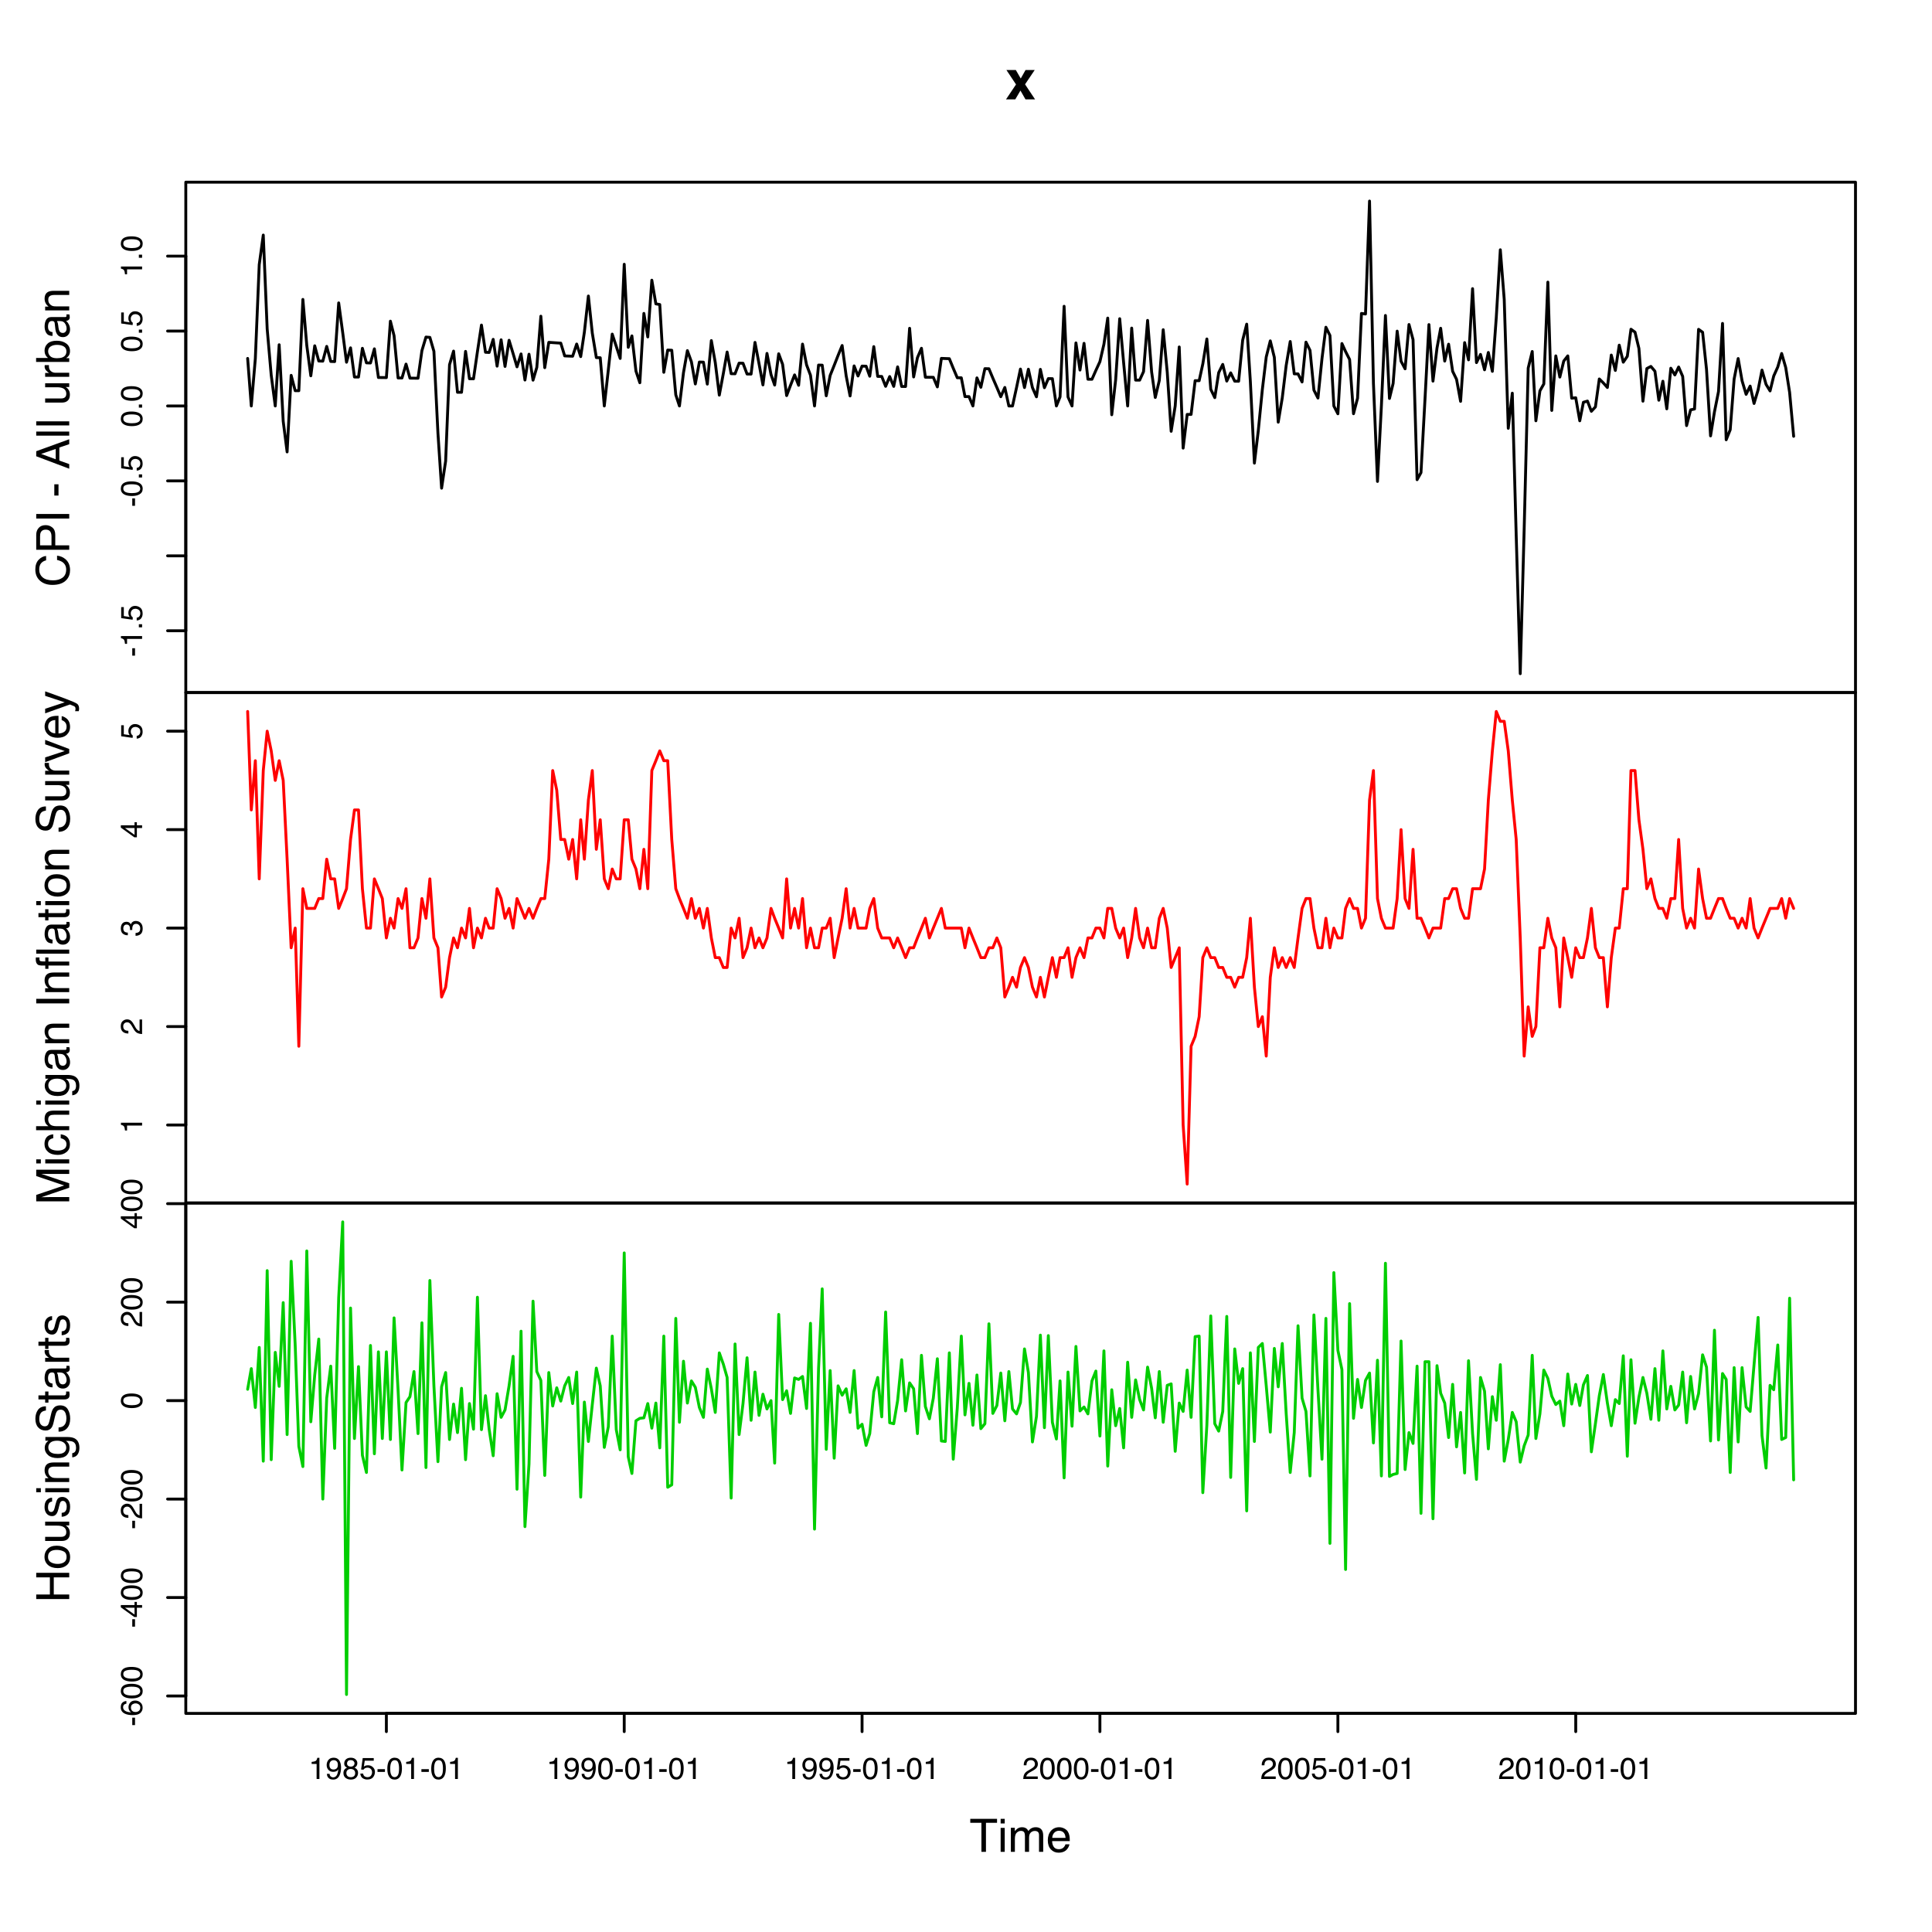 <?xml version="1.0" encoding="UTF-8"?>
<svg xmlns="http://www.w3.org/2000/svg" xmlns:xlink="http://www.w3.org/1999/xlink" width="504pt" height="504pt" viewBox="0 0 504 504" version="1.1">
<defs>
<g>
<symbol overflow="visible" id="glyph0-0">
<path style="stroke:none;" d="M 0 -0.25 L -5.688 -0.25 L -5.688 -4.766 L 0 -4.766 Z M -0.719 -4.047 L -4.969 -4.047 L -4.969 -0.969 L -0.719 -0.969 Z "/>
</symbol>
<symbol overflow="visible" id="glyph0-1">
<path style="stroke:none;" d="M -2.562 -0.328 L -2.562 -2.266 L -1.844 -2.266 L -1.844 -0.328 Z "/>
</symbol>
<symbol overflow="visible" id="glyph0-2">
<path style="stroke:none;" d="M -3.922 -0.766 L -4.453 -0.766 C -4.504 -1.266 -4.586 -1.613 -4.703 -1.812 C -4.816 -2.008 -5.086 -2.156 -5.516 -2.25 L -5.516 -2.797 L 0 -2.797 L 0 -2.062 L -3.922 -2.062 Z "/>
</symbol>
<symbol overflow="visible" id="glyph0-3">
<path style="stroke:none;" d="M -0.844 -0.672 L -0.844 -1.484 L 0 -1.484 L 0 -0.672 Z "/>
</symbol>
<symbol overflow="visible" id="glyph0-4">
<path style="stroke:none;" d="M -1.406 -0.984 C -1.008 -1.023 -0.738 -1.207 -0.594 -1.531 C -0.508 -1.695 -0.469 -1.891 -0.469 -2.109 C -0.469 -2.516 -0.598 -2.816 -0.859 -3.016 C -1.129 -3.211 -1.422 -3.312 -1.734 -3.312 C -2.129 -3.312 -2.43 -3.191 -2.641 -2.953 C -2.848 -2.723 -2.953 -2.441 -2.953 -2.109 C -2.953 -1.867 -2.906 -1.66 -2.812 -1.484 C -2.719 -1.316 -2.586 -1.176 -2.422 -1.062 L -2.469 -0.453 L -5.453 -0.875 L -5.453 -3.75 L -4.766 -3.75 L -4.766 -1.406 L -3.234 -1.172 C -3.328 -1.297 -3.398 -1.414 -3.453 -1.531 C -3.535 -1.738 -3.578 -1.977 -3.578 -2.25 C -3.578 -2.758 -3.41 -3.188 -3.078 -3.531 C -2.754 -3.883 -2.344 -4.062 -1.844 -4.062 C -1.32 -4.062 -0.859 -3.898 -0.453 -3.578 C -0.055 -3.254 0.141 -2.738 0.141 -2.031 C 0.141 -1.582 0.016 -1.18 -0.234 -0.828 C -0.492 -0.484 -0.883 -0.289 -1.406 -0.25 Z "/>
</symbol>
<symbol overflow="visible" id="glyph0-5">
<path style="stroke:none;" d="M -5.547 -2.141 C -5.547 -2.859 -5.25 -3.379 -4.656 -3.703 C -4.195 -3.941 -3.57 -4.062 -2.781 -4.062 C -2.02 -4.062 -1.395 -3.953 -0.906 -3.734 C -0.195 -3.41 0.156 -2.879 0.156 -2.141 C 0.156 -1.473 -0.133 -0.977 -0.719 -0.656 C -1.195 -0.383 -1.844 -0.25 -2.656 -0.25 C -3.281 -0.25 -3.82 -0.328 -4.281 -0.484 C -5.125 -0.797 -5.547 -1.348 -5.547 -2.141 Z M -0.484 -2.141 C -0.484 -2.492 -0.641 -2.773 -0.953 -2.984 C -1.273 -3.203 -1.875 -3.312 -2.75 -3.312 C -3.375 -3.312 -3.891 -3.234 -4.297 -3.078 C -4.703 -2.93 -4.906 -2.633 -4.906 -2.188 C -4.906 -1.781 -4.711 -1.477 -4.328 -1.281 C -3.941 -1.094 -3.375 -1 -2.625 -1 C -2.062 -1 -1.609 -1.062 -1.266 -1.188 C -0.742 -1.375 -0.484 -1.691 -0.484 -2.141 Z "/>
</symbol>
<symbol overflow="visible" id="glyph0-6">
<path style="stroke:none;" d="M 0 -0.25 C -0.477 -0.27 -0.895 -0.363 -1.25 -0.531 C -1.602 -0.707 -1.922 -1.047 -2.203 -1.547 L -2.641 -2.297 C -2.828 -2.617 -2.992 -2.848 -3.141 -2.984 C -3.348 -3.203 -3.594 -3.312 -3.875 -3.312 C -4.195 -3.312 -4.453 -3.211 -4.641 -3.016 C -4.828 -2.828 -4.922 -2.57 -4.922 -2.25 C -4.922 -1.77 -4.738 -1.438 -4.375 -1.25 C -4.188 -1.156 -3.922 -1.102 -3.578 -1.094 L -3.578 -0.391 C -4.055 -0.391 -4.445 -0.477 -4.75 -0.656 C -5.289 -0.957 -5.562 -1.488 -5.562 -2.25 C -5.562 -2.883 -5.391 -3.348 -5.047 -3.641 C -4.703 -3.93 -4.32 -4.078 -3.906 -4.078 C -3.457 -4.078 -3.078 -3.922 -2.766 -3.609 C -2.578 -3.43 -2.352 -3.109 -2.094 -2.641 L -1.797 -2.109 C -1.66 -1.859 -1.531 -1.66 -1.406 -1.516 C -1.176 -1.254 -0.926 -1.094 -0.656 -1.031 L -0.656 -4.047 L 0 -4.047 Z "/>
</symbol>
<symbol overflow="visible" id="glyph0-7">
<path style="stroke:none;" d="M 0.156 -2.062 C 0.156 -1.406 -0.02 -0.926 -0.375 -0.625 C -0.738 -0.332 -1.18 -0.188 -1.703 -0.188 L -1.703 -0.922 C -1.348 -0.953 -1.086 -1.02 -0.922 -1.125 C -0.629 -1.301 -0.484 -1.625 -0.484 -2.094 C -0.484 -2.457 -0.582 -2.75 -0.781 -2.969 C -0.977 -3.195 -1.227 -3.312 -1.531 -3.312 C -1.914 -3.312 -2.18 -3.191 -2.328 -2.953 C -2.484 -2.723 -2.562 -2.398 -2.562 -1.984 C -2.562 -1.941 -2.562 -1.895 -2.562 -1.844 C -2.562 -1.801 -2.562 -1.754 -2.562 -1.703 L -3.172 -1.703 C -3.16 -1.773 -3.156 -1.832 -3.156 -1.875 C -3.156 -1.926 -3.156 -1.984 -3.156 -2.047 C -3.156 -2.305 -3.195 -2.52 -3.281 -2.688 C -3.426 -2.977 -3.68 -3.125 -4.047 -3.125 C -4.328 -3.125 -4.539 -3.023 -4.688 -2.828 C -4.832 -2.629 -4.906 -2.398 -4.906 -2.141 C -4.906 -1.68 -4.754 -1.363 -4.453 -1.188 C -4.273 -1.082 -4.031 -1.023 -3.719 -1.016 L -3.719 -0.328 C -4.133 -0.328 -4.484 -0.41 -4.766 -0.578 C -5.285 -0.859 -5.547 -1.359 -5.547 -2.078 C -5.547 -2.641 -5.422 -3.07 -5.172 -3.375 C -4.922 -3.688 -4.555 -3.844 -4.078 -3.844 C -3.734 -3.844 -3.457 -3.754 -3.25 -3.578 C -3.113 -3.461 -3.008 -3.316 -2.938 -3.141 C -2.852 -3.422 -2.695 -3.645 -2.469 -3.812 C -2.25 -3.977 -1.973 -4.062 -1.641 -4.062 C -1.109 -4.062 -0.676 -3.883 -0.344 -3.531 C -0.008 -3.188 0.156 -2.695 0.156 -2.062 Z "/>
</symbol>
<symbol overflow="visible" id="glyph0-8">
<path style="stroke:none;" d="M -1.969 -2.625 L -4.469 -2.625 L -1.969 -0.844 Z M 0 -2.625 L -1.359 -2.625 L -1.359 -0.203 L -2.031 -0.203 L -5.547 -2.734 L -5.547 -3.328 L -1.969 -3.328 L -1.969 -4.141 L -1.359 -4.141 L -1.359 -3.328 L 0 -3.328 Z "/>
</symbol>
<symbol overflow="visible" id="glyph0-9">
<path style="stroke:none;" d="M -5.562 -2.312 C -5.562 -2.938 -5.398 -3.367 -5.078 -3.609 C -4.754 -3.848 -4.426 -3.969 -4.094 -3.969 L -4.094 -3.281 C -4.312 -3.238 -4.484 -3.176 -4.609 -3.094 C -4.836 -2.926 -4.953 -2.672 -4.953 -2.328 C -4.953 -1.941 -4.77 -1.633 -4.406 -1.406 C -4.051 -1.176 -3.535 -1.047 -2.859 -1.016 C -3.098 -1.172 -3.273 -1.375 -3.391 -1.625 C -3.492 -1.844 -3.547 -2.086 -3.547 -2.359 C -3.547 -2.828 -3.395 -3.234 -3.094 -3.578 C -2.801 -3.922 -2.363 -4.094 -1.781 -4.094 C -1.27 -4.094 -0.82 -3.926 -0.438 -3.594 C -0.051 -3.27 0.141 -2.805 0.141 -2.203 C 0.141 -1.68 -0.051 -1.234 -0.438 -0.859 C -0.832 -0.484 -1.5 -0.297 -2.438 -0.297 C -3.125 -0.297 -3.707 -0.379 -4.188 -0.547 C -5.102 -0.867 -5.562 -1.457 -5.562 -2.312 Z M -0.469 -2.266 C -0.469 -2.629 -0.594 -2.898 -0.844 -3.078 C -1.094 -3.266 -1.383 -3.359 -1.719 -3.359 C -2 -3.359 -2.266 -3.273 -2.516 -3.109 C -2.773 -2.953 -2.906 -2.66 -2.906 -2.234 C -2.906 -1.93 -2.805 -1.664 -2.609 -1.438 C -2.41 -1.219 -2.113 -1.109 -1.719 -1.109 C -1.363 -1.109 -1.066 -1.207 -0.828 -1.406 C -0.586 -1.613 -0.469 -1.898 -0.469 -2.266 Z "/>
</symbol>
<symbol overflow="visible" id="glyph1-0">
<path style="stroke:none;" d="M 0 -0.391 L -8.609 -0.391 L -8.609 -7.219 L 0 -7.219 Z M -1.078 -6.141 L -7.531 -6.141 L -7.531 -1.469 L -1.078 -1.469 Z "/>
</symbol>
<symbol overflow="visible" id="glyph1-1">
<path style="stroke:none;" d="M -8.844 -4.547 C -8.844 -5.629 -8.555 -6.473 -7.984 -7.078 C -7.41 -7.68 -6.758 -8.016 -6.031 -8.078 L -6.031 -6.938 C -6.582 -6.812 -7.02 -6.555 -7.344 -6.172 C -7.664 -5.785 -7.828 -5.242 -7.828 -4.547 C -7.828 -3.703 -7.531 -3.02 -6.938 -2.5 C -6.344 -1.977 -5.43 -1.719 -4.203 -1.719 C -3.191 -1.719 -2.367 -1.953 -1.734 -2.422 C -1.109 -2.891 -0.797 -3.594 -0.797 -4.531 C -0.797 -5.383 -1.129 -6.039 -1.797 -6.5 C -2.141 -6.727 -2.598 -6.906 -3.172 -7.031 L -3.172 -8.156 C -2.266 -8.062 -1.504 -7.727 -0.891 -7.156 C -0.148 -6.469 0.219 -5.547 0.219 -4.391 C 0.219 -3.391 -0.082 -2.551 -0.688 -1.875 C -1.488 -0.977 -2.723 -0.531 -4.391 -0.531 C -5.66 -0.531 -6.703 -0.863 -7.516 -1.531 C -8.398 -2.258 -8.844 -3.266 -8.844 -4.547 Z M -8.844 -4.312 Z "/>
</symbol>
<symbol overflow="visible" id="glyph1-2">
<path style="stroke:none;" d="M -8.609 -1.031 L -8.609 -4.906 C -8.609 -5.664 -8.391 -6.281 -7.953 -6.75 C -7.523 -7.219 -6.922 -7.453 -6.141 -7.453 C -5.473 -7.453 -4.891 -7.242 -4.391 -6.828 C -3.891 -6.41 -3.641 -5.77 -3.641 -4.906 L -3.641 -2.188 L 0 -2.188 L 0 -1.031 Z M -6.141 -6.281 C -6.766 -6.281 -7.191 -6.047 -7.422 -5.578 C -7.547 -5.316 -7.609 -4.961 -7.609 -4.516 L -7.609 -2.188 L -4.625 -2.188 L -4.625 -4.516 C -4.625 -5.035 -4.734 -5.457 -4.953 -5.781 C -5.18 -6.113 -5.578 -6.281 -6.141 -6.281 Z "/>
</symbol>
<symbol overflow="visible" id="glyph1-3">
<path style="stroke:none;" d="M -8.609 -1.172 L -8.609 -2.359 L 0 -2.359 L 0 -1.172 Z "/>
</symbol>
<symbol overflow="visible" id="glyph1-4">
<path style="stroke:none;" d=""/>
</symbol>
<symbol overflow="visible" id="glyph1-5">
<path style="stroke:none;" d="M -3.891 -0.5 L -3.891 -3.438 L -2.797 -3.438 L -2.797 -0.5 Z "/>
</symbol>
<symbol overflow="visible" id="glyph1-6">
<path style="stroke:none;" d="M -3.531 -5.328 L -7.328 -4.031 L -3.531 -2.641 Z M -8.609 -3.422 L -8.609 -4.734 L 0 -7.859 L 0 -6.578 L -2.578 -5.703 L -2.578 -2.297 L 0 -1.375 L 0 -0.172 Z M -8.609 -4.016 Z "/>
</symbol>
<symbol overflow="visible" id="glyph1-7">
<path style="stroke:none;" d="M -8.609 -0.797 L -8.609 -1.859 L 0 -1.859 L 0 -0.797 Z "/>
</symbol>
<symbol overflow="visible" id="glyph1-8">
<path style="stroke:none;" d="M -6.281 -1.828 L -2.109 -1.828 C -1.785 -1.828 -1.523 -1.879 -1.328 -1.984 C -0.953 -2.172 -0.766 -2.52 -0.766 -3.031 C -0.766 -3.758 -1.094 -4.258 -1.75 -4.531 C -2.102 -4.676 -2.582 -4.75 -3.188 -4.75 L -6.281 -4.75 L -6.281 -5.797 L 0 -5.797 L 0 -4.812 L -0.922 -4.812 C -0.68 -4.676 -0.484 -4.508 -0.328 -4.312 C 0.004 -3.906 0.172 -3.414 0.172 -2.844 C 0.172 -1.945 -0.129 -1.336 -0.734 -1.016 C -1.047 -0.836 -1.473 -0.75 -2.016 -0.75 L -6.281 -0.75 Z M -6.422 -3.281 Z "/>
</symbol>
<symbol overflow="visible" id="glyph1-9">
<path style="stroke:none;" d="M -6.281 -0.797 L -6.281 -1.812 L -5.188 -1.812 C -5.406 -1.883 -5.664 -2.082 -5.969 -2.406 C -6.27 -2.727 -6.422 -3.098 -6.422 -3.516 C -6.422 -3.535 -6.414 -3.566 -6.406 -3.609 C -6.406 -3.66 -6.398 -3.742 -6.391 -3.859 L -5.281 -3.859 C -5.289 -3.797 -5.297 -3.738 -5.297 -3.688 C -5.297 -3.633 -5.297 -3.578 -5.297 -3.516 C -5.297 -2.984 -5.125 -2.57 -4.781 -2.281 C -4.445 -2 -4.055 -1.859 -3.609 -1.859 L 0 -1.859 L 0 -0.797 Z "/>
</symbol>
<symbol overflow="visible" id="glyph1-10">
<path style="stroke:none;" d="M -8.641 -0.688 L -8.641 -1.719 L -5.516 -1.719 C -5.816 -1.945 -6.047 -2.223 -6.203 -2.547 C -6.359 -2.867 -6.438 -3.219 -6.438 -3.594 C -6.438 -4.375 -6.164 -5.004 -5.625 -5.484 C -5.094 -5.973 -4.305 -6.219 -3.266 -6.219 C -2.266 -6.219 -1.438 -5.977 -0.781 -5.5 C -0.125 -5.02 0.203 -4.352 0.203 -3.5 C 0.203 -3.02 0.086 -2.617 -0.141 -2.297 C -0.285 -2.098 -0.504 -1.891 -0.797 -1.672 L 0 -1.672 L 0 -0.688 Z M -0.734 -3.438 C -0.734 -4.008 -0.957 -4.438 -1.406 -4.719 C -1.863 -5 -2.461 -5.141 -3.203 -5.141 C -3.867 -5.141 -4.414 -5 -4.844 -4.719 C -5.281 -4.438 -5.5 -4.02 -5.5 -3.469 C -5.5 -2.988 -5.32 -2.566 -4.969 -2.203 C -4.613 -1.836 -4.023 -1.656 -3.203 -1.656 C -2.617 -1.656 -2.141 -1.727 -1.766 -1.875 C -1.078 -2.156 -0.734 -2.676 -0.734 -3.438 Z "/>
</symbol>
<symbol overflow="visible" id="glyph1-11">
<path style="stroke:none;" d="M -1.672 -1.578 C -1.367 -1.578 -1.129 -1.688 -0.953 -1.906 C -0.773 -2.133 -0.688 -2.398 -0.688 -2.703 C -0.688 -3.078 -0.77 -3.438 -0.938 -3.781 C -1.227 -4.375 -1.695 -4.672 -2.344 -4.672 L -3.188 -4.672 C -3.113 -4.535 -3.047 -4.363 -2.984 -4.156 C -2.93 -3.957 -2.895 -3.758 -2.875 -3.562 L -2.797 -2.938 C -2.742 -2.551 -2.66 -2.258 -2.547 -2.062 C -2.367 -1.738 -2.078 -1.578 -1.672 -1.578 Z M -3.797 -4.141 C -3.828 -4.379 -3.93 -4.539 -4.109 -4.625 C -4.203 -4.664 -4.336 -4.688 -4.516 -4.688 C -4.867 -4.688 -5.125 -4.555 -5.281 -4.297 C -5.445 -4.047 -5.531 -3.688 -5.531 -3.219 C -5.531 -2.664 -5.383 -2.273 -5.094 -2.047 C -4.926 -1.91 -4.68 -1.82 -4.359 -1.781 L -4.359 -0.797 C -5.129 -0.816 -5.664 -1.066 -5.969 -1.547 C -6.27 -2.035 -6.422 -2.598 -6.422 -3.234 C -6.422 -3.973 -6.281 -4.57 -6 -5.031 C -5.719 -5.488 -5.281 -5.719 -4.688 -5.719 L -1.078 -5.719 C -0.973 -5.719 -0.883 -5.738 -0.812 -5.781 C -0.75 -5.832 -0.719 -5.93 -0.719 -6.078 C -0.719 -6.117 -0.719 -6.164 -0.719 -6.219 C -0.727 -6.281 -0.738 -6.348 -0.75 -6.422 L 0.031 -6.422 C 0.07 -6.254 0.098 -6.125 0.109 -6.031 C 0.129 -5.945 0.141 -5.832 0.141 -5.688 C 0.141 -5.32 0.008 -5.062 -0.25 -4.906 C -0.383 -4.812 -0.578 -4.75 -0.828 -4.719 C -0.547 -4.5 -0.301 -4.188 -0.094 -3.781 C 0.113 -3.383 0.219 -2.945 0.219 -2.469 C 0.219 -1.883 0.039 -1.406 -0.312 -1.031 C -0.664 -0.664 -1.109 -0.484 -1.641 -0.484 C -2.223 -0.484 -2.676 -0.664 -3 -1.031 C -3.32 -1.395 -3.52 -1.867 -3.594 -2.453 Z M -6.422 -3.266 Z "/>
</symbol>
<symbol overflow="visible" id="glyph1-12">
<path style="stroke:none;" d="M -6.281 -0.781 L -6.281 -1.781 L -5.391 -1.781 C -5.754 -2.07 -6.016 -2.383 -6.172 -2.719 C -6.336 -3.051 -6.422 -3.422 -6.422 -3.828 C -6.422 -4.711 -6.109 -5.312 -5.484 -5.625 C -5.141 -5.801 -4.656 -5.891 -4.031 -5.891 L 0 -5.891 L 0 -4.812 L -3.953 -4.812 C -4.336 -4.812 -4.645 -4.754 -4.875 -4.641 C -5.27 -4.453 -5.469 -4.113 -5.469 -3.625 C -5.469 -3.375 -5.441 -3.172 -5.391 -3.016 C -5.305 -2.723 -5.133 -2.469 -4.875 -2.25 C -4.664 -2.07 -4.453 -1.957 -4.234 -1.906 C -4.016 -1.852 -3.695 -1.828 -3.281 -1.828 L 0 -1.828 L 0 -0.781 Z M -6.422 -3.25 Z "/>
</symbol>
<symbol overflow="visible" id="glyph1-13">
<path style="stroke:none;" d="M -8.609 -0.891 L -8.609 -2.562 L -1.328 -5.031 L -8.609 -7.484 L -8.609 -9.141 L 0 -9.141 L 0 -8.031 L -5.078 -8.031 C -5.254 -8.031 -5.547 -8.031 -5.953 -8.031 C -6.359 -8.039 -6.797 -8.047 -7.266 -8.047 L 0 -5.594 L 0 -4.438 L -7.266 -1.969 L -7 -1.969 C -6.789 -1.969 -6.469 -1.973 -6.031 -1.984 C -5.602 -1.992 -5.285 -2 -5.078 -2 L 0 -2 L 0 -0.891 Z "/>
</symbol>
<symbol overflow="visible" id="glyph1-14">
<path style="stroke:none;" d="M -6.25 -0.781 L -6.25 -1.844 L 0 -1.844 L 0 -0.781 Z M -8.609 -0.781 L -8.609 -1.844 L -7.406 -1.844 L -7.406 -0.781 Z "/>
</symbol>
<symbol overflow="visible" id="glyph1-15">
<path style="stroke:none;" d="M -6.453 -3.188 C -6.453 -3.895 -6.281 -4.469 -5.938 -4.906 C -5.594 -5.352 -5.004 -5.625 -4.172 -5.719 L -4.172 -4.688 C -4.555 -4.625 -4.875 -4.484 -5.125 -4.266 C -5.383 -4.047 -5.516 -3.688 -5.516 -3.188 C -5.516 -2.52 -5.188 -2.039 -4.531 -1.75 C -4.102 -1.562 -3.578 -1.469 -2.953 -1.469 C -2.328 -1.469 -1.797 -1.598 -1.359 -1.859 C -0.93 -2.129 -0.719 -2.551 -0.719 -3.125 C -0.719 -3.562 -0.852 -3.906 -1.125 -4.156 C -1.395 -4.414 -1.758 -4.594 -2.219 -4.688 L -2.219 -5.719 C -1.383 -5.602 -0.773 -5.312 -0.391 -4.844 C -0.004 -4.375 0.188 -3.773 0.188 -3.047 C 0.188 -2.223 -0.113 -1.566 -0.719 -1.078 C -1.32 -0.586 -2.07 -0.344 -2.969 -0.344 C -4.07 -0.344 -4.926 -0.609 -5.531 -1.141 C -6.145 -1.68 -6.453 -2.363 -6.453 -3.188 Z M -6.422 -3.031 Z "/>
</symbol>
<symbol overflow="visible" id="glyph1-16">
<path style="stroke:none;" d="M -8.641 -0.781 L -8.641 -1.828 L -5.422 -1.828 C -5.742 -2.078 -5.969 -2.301 -6.094 -2.5 C -6.312 -2.844 -6.422 -3.27 -6.422 -3.781 C -6.422 -4.688 -6.102 -5.301 -5.469 -5.625 C -5.125 -5.801 -4.645 -5.891 -4.031 -5.891 L 0 -5.891 L 0 -4.812 L -3.953 -4.812 C -4.41 -4.812 -4.75 -4.75 -4.969 -4.625 C -5.312 -4.438 -5.484 -4.078 -5.484 -3.547 C -5.484 -3.109 -5.332 -2.711 -5.031 -2.359 C -4.727 -2.004 -4.16 -1.828 -3.328 -1.828 L 0 -1.828 L 0 -0.781 Z "/>
</symbol>
<symbol overflow="visible" id="glyph1-17">
<path style="stroke:none;" d="M -6.391 -2.984 C -6.391 -3.484 -6.27 -3.914 -6.031 -4.281 C -5.883 -4.477 -5.68 -4.68 -5.422 -4.891 L -6.219 -4.891 L -6.219 -5.859 L -0.516 -5.859 C 0.285 -5.859 0.914 -5.742 1.375 -5.516 C 2.227 -5.078 2.656 -4.25 2.656 -3.031 C 2.656 -2.352 2.504 -1.785 2.203 -1.328 C 1.898 -0.867 1.426 -0.609 0.781 -0.547 L 0.781 -1.625 C 1.062 -1.676 1.281 -1.773 1.438 -1.922 C 1.664 -2.16 1.781 -2.535 1.781 -3.047 C 1.781 -3.859 1.492 -4.391 0.922 -4.641 C 0.586 -4.785 -0.008 -4.852 -0.875 -4.844 C -0.551 -4.633 -0.312 -4.379 -0.156 -4.078 C 0 -3.785 0.078 -3.395 0.078 -2.906 C 0.078 -2.227 -0.16 -1.633 -0.641 -1.125 C -1.129 -0.613 -1.93 -0.359 -3.047 -0.359 C -4.098 -0.359 -4.914 -0.613 -5.5 -1.125 C -6.094 -1.645 -6.391 -2.266 -6.391 -2.984 Z M -3.172 -4.891 C -3.941 -4.891 -4.516 -4.727 -4.891 -4.406 C -5.266 -4.082 -5.453 -3.676 -5.453 -3.188 C -5.453 -2.438 -5.102 -1.926 -4.406 -1.656 C -4.039 -1.508 -3.555 -1.438 -2.953 -1.438 C -2.242 -1.438 -1.703 -1.578 -1.328 -1.859 C -0.961 -2.148 -0.781 -2.539 -0.781 -3.031 C -0.781 -3.789 -1.125 -4.32 -1.812 -4.625 C -2.195 -4.801 -2.648 -4.891 -3.172 -4.891 Z M -6.422 -3.109 Z "/>
</symbol>
<symbol overflow="visible" id="glyph1-18">
<path style="stroke:none;" d="M -7.234 -1.031 C -7.672 -1.051 -7.988 -1.129 -8.188 -1.266 C -8.551 -1.516 -8.734 -1.988 -8.734 -2.688 C -8.734 -2.758 -8.727 -2.828 -8.719 -2.891 C -8.719 -2.961 -8.711 -3.047 -8.703 -3.141 L -7.75 -3.141 C -7.758 -3.023 -7.766 -2.941 -7.766 -2.891 C -7.766 -2.848 -7.766 -2.805 -7.766 -2.766 C -7.766 -2.441 -7.68 -2.25 -7.516 -2.188 C -7.348 -2.125 -6.926 -2.094 -6.25 -2.094 L -6.25 -3.141 L -5.422 -3.141 L -5.422 -2.078 L 0 -2.078 L 0 -1.031 L -5.422 -1.031 L -5.422 -0.172 L -6.25 -0.172 L -6.25 -1.031 Z "/>
</symbol>
<symbol overflow="visible" id="glyph1-19">
<path style="stroke:none;" d="M -8.031 -0.984 L -8.031 -2.047 L -6.281 -2.047 L -6.281 -3.047 L -5.422 -3.047 L -5.422 -2.047 L -1.312 -2.047 C -1.094 -2.047 -0.945 -2.125 -0.875 -2.281 C -0.832 -2.352 -0.812 -2.488 -0.812 -2.688 C -0.812 -2.738 -0.812 -2.789 -0.812 -2.844 C -0.82 -2.906 -0.828 -2.973 -0.828 -3.047 L 0 -3.047 C 0.031 -2.93 0.051 -2.805 0.062 -2.672 C 0.082 -2.547 0.094 -2.406 0.094 -2.25 C 0.094 -1.758 -0.031 -1.426 -0.281 -1.25 C -0.531 -1.07 -0.859 -0.984 -1.266 -0.984 L -5.422 -0.984 L -5.422 -0.141 L -6.281 -0.141 L -6.281 -0.984 Z "/>
</symbol>
<symbol overflow="visible" id="glyph1-20">
<path style="stroke:none;" d="M -0.688 -3.266 C -0.688 -3.961 -0.945 -4.441 -1.469 -4.703 C -2 -4.961 -2.586 -5.094 -3.234 -5.094 C -3.828 -5.094 -4.305 -5 -4.672 -4.812 C -5.242 -4.508 -5.531 -4 -5.531 -3.281 C -5.531 -2.633 -5.285 -2.164 -4.797 -1.875 C -4.305 -1.582 -3.711 -1.438 -3.016 -1.438 C -2.348 -1.438 -1.789 -1.582 -1.344 -1.875 C -0.906 -2.164 -0.688 -2.629 -0.688 -3.266 Z M -6.453 -3.312 C -6.453 -4.113 -6.18 -4.789 -5.641 -5.344 C -5.109 -5.906 -4.316 -6.188 -3.266 -6.188 C -2.254 -6.188 -1.414 -5.941 -0.75 -5.453 C -0.094 -4.961 0.234 -4.203 0.234 -3.172 C 0.234 -2.305 -0.055 -1.617 -0.641 -1.109 C -1.234 -0.598 -2.02 -0.344 -3 -0.344 C -4.051 -0.344 -4.891 -0.609 -5.516 -1.141 C -6.141 -1.68 -6.453 -2.406 -6.453 -3.312 Z M -6.422 -3.266 Z "/>
</symbol>
<symbol overflow="visible" id="glyph1-21">
<path style="stroke:none;" d="M -2.781 -1.672 C -2.289 -1.703 -1.895 -1.816 -1.594 -2.016 C -1.02 -2.41 -0.734 -3.094 -0.734 -4.062 C -0.734 -4.5 -0.797 -4.898 -0.922 -5.266 C -1.16 -5.961 -1.594 -6.312 -2.219 -6.312 C -2.688 -6.312 -3.02 -6.16 -3.219 -5.859 C -3.414 -5.566 -3.586 -5.102 -3.734 -4.469 L -4 -3.312 C -4.164 -2.539 -4.352 -2 -4.562 -1.688 C -4.926 -1.145 -5.461 -0.875 -6.172 -0.875 C -6.953 -0.875 -7.586 -1.141 -8.078 -1.672 C -8.578 -2.203 -8.828 -2.957 -8.828 -3.938 C -8.828 -4.844 -8.609 -5.609 -8.172 -6.234 C -7.734 -6.867 -7.035 -7.188 -6.078 -7.188 L -6.078 -6.094 C -6.547 -6.031 -6.898 -5.906 -7.141 -5.719 C -7.586 -5.363 -7.812 -4.758 -7.812 -3.906 C -7.812 -3.219 -7.664 -2.723 -7.375 -2.422 C -7.094 -2.117 -6.758 -1.969 -6.375 -1.969 C -5.957 -1.969 -5.648 -2.145 -5.453 -2.5 C -5.328 -2.727 -5.172 -3.25 -4.984 -4.062 L -4.703 -5.281 C -4.566 -5.852 -4.383 -6.301 -4.156 -6.625 C -3.758 -7.164 -3.176 -7.438 -2.406 -7.438 C -1.457 -7.438 -0.773 -7.086 -0.359 -6.391 C 0.047 -5.703 0.25 -4.898 0.25 -3.984 C 0.25 -2.91 -0.02 -2.07 -0.562 -1.469 C -1.113 -0.863 -1.852 -0.566 -2.781 -0.578 Z M -8.844 -4.031 Z "/>
</symbol>
<symbol overflow="visible" id="glyph1-22">
<path style="stroke:none;" d="M -6.281 -1.297 L -1.172 -2.969 L -6.281 -4.719 L -6.281 -5.875 L 0 -3.5 L 0 -2.375 L -6.281 -0.062 Z "/>
</symbol>
<symbol overflow="visible" id="glyph1-23">
<path style="stroke:none;" d="M -6.422 -3.391 C -6.422 -3.836 -6.316 -4.27 -6.109 -4.688 C -5.898 -5.102 -5.629 -5.422 -5.297 -5.641 C -4.973 -5.848 -4.602 -5.988 -4.188 -6.062 C -3.895 -6.125 -3.43 -6.156 -2.797 -6.156 L -2.797 -1.547 C -2.16 -1.566 -1.648 -1.719 -1.266 -2 C -0.879 -2.281 -0.688 -2.719 -0.688 -3.312 C -0.688 -3.863 -0.867 -4.301 -1.234 -4.625 C -1.441 -4.812 -1.688 -4.945 -1.969 -5.031 L -1.969 -6.062 C -1.738 -6.039 -1.484 -5.953 -1.203 -5.797 C -0.922 -5.641 -0.688 -5.469 -0.5 -5.281 C -0.188 -4.957 0.02 -4.555 0.125 -4.078 C 0.188 -3.828 0.219 -3.539 0.219 -3.219 C 0.219 -2.438 -0.062 -1.773 -0.625 -1.234 C -1.195 -0.691 -1.992 -0.422 -3.016 -0.422 C -4.023 -0.422 -4.844 -0.691 -5.469 -1.234 C -6.102 -1.785 -6.422 -2.504 -6.422 -3.391 Z M -3.641 -5.062 C -4.098 -5.02 -4.461 -4.922 -4.734 -4.766 C -5.242 -4.484 -5.5 -4.004 -5.5 -3.328 C -5.5 -2.836 -5.32 -2.426 -4.969 -2.094 C -4.625 -1.77 -4.18 -1.598 -3.641 -1.578 Z M -6.422 -3.281 Z "/>
</symbol>
<symbol overflow="visible" id="glyph1-24">
<path style="stroke:none;" d="M -6.281 -4.688 L -6.281 -5.859 C -5.875 -5.711 -4.953 -5.383 -3.516 -4.875 C -2.441 -4.488 -1.566 -4.164 -0.891 -3.906 C 0.711 -3.301 1.691 -2.875 2.047 -2.625 C 2.398 -2.375 2.578 -1.941 2.578 -1.328 C 2.578 -1.18 2.566 -1.066 2.547 -0.984 C 2.535 -0.91 2.516 -0.812 2.484 -0.688 L 1.531 -0.688 C 1.582 -0.875 1.613 -1.008 1.625 -1.094 C 1.633 -1.176 1.641 -1.25 1.641 -1.312 C 1.641 -1.5 1.609 -1.641 1.547 -1.734 C 1.484 -1.828 1.406 -1.906 1.312 -1.969 C 1.281 -1.988 1.117 -2.055 0.828 -2.172 C 0.535 -2.297 0.32 -2.383 0.188 -2.438 L -6.281 -0.125 L -6.281 -1.312 L -1.172 -3 Z M -6.422 -3 Z "/>
</symbol>
<symbol overflow="visible" id="glyph1-25">
<path style="stroke:none;" d="M -8.609 -0.938 L -8.609 -2.125 L -5.047 -2.125 L -5.047 -6.594 L -8.609 -6.594 L -8.609 -7.781 L 0 -7.781 L 0 -6.594 L -4.031 -6.594 L -4.031 -2.125 L 0 -2.125 L 0 -0.938 Z "/>
</symbol>
<symbol overflow="visible" id="glyph1-26">
<path style="stroke:none;" d="M -1.969 -1.406 C -1.613 -1.438 -1.344 -1.523 -1.156 -1.672 C -0.82 -1.93 -0.656 -2.391 -0.656 -3.047 C -0.656 -3.441 -0.738 -3.785 -0.906 -4.078 C -1.07 -4.379 -1.332 -4.531 -1.688 -4.531 C -1.957 -4.531 -2.164 -4.41 -2.312 -4.172 C -2.395 -4.016 -2.492 -3.711 -2.609 -3.266 L -2.812 -2.422 C -2.945 -1.891 -3.098 -1.5 -3.266 -1.25 C -3.547 -0.789 -3.941 -0.562 -4.453 -0.562 C -5.047 -0.562 -5.523 -0.773 -5.891 -1.203 C -6.254 -1.629 -6.438 -2.207 -6.438 -2.938 C -6.438 -3.875 -6.16 -4.551 -5.609 -4.969 C -5.254 -5.238 -4.875 -5.367 -4.469 -5.359 L -4.469 -4.359 C -4.707 -4.336 -4.926 -4.254 -5.125 -4.109 C -5.395 -3.867 -5.531 -3.445 -5.531 -2.844 C -5.531 -2.445 -5.453 -2.145 -5.297 -1.938 C -5.148 -1.738 -4.953 -1.641 -4.703 -1.641 C -4.43 -1.641 -4.211 -1.773 -4.047 -2.047 C -3.953 -2.203 -3.867 -2.43 -3.797 -2.734 L -3.625 -3.422 C -3.438 -4.18 -3.258 -4.691 -3.094 -4.953 C -2.82 -5.359 -2.395 -5.562 -1.812 -5.562 C -1.258 -5.562 -0.781 -5.348 -0.375 -4.922 C 0.031 -4.504 0.234 -3.863 0.234 -3 C 0.234 -2.062 0.023 -1.395 -0.391 -1 C -0.816 -0.613 -1.344 -0.41 -1.969 -0.391 Z M -6.422 -2.953 Z "/>
</symbol>
<symbol overflow="visible" id="glyph2-0">
<path style="stroke:none;" d="M 0.25 0 L 0.25 -5.688 L 4.766 -5.688 L 4.766 0 Z M 4.047 -0.719 L 4.047 -4.969 L 0.969 -4.969 L 0.969 -0.719 Z "/>
</symbol>
<symbol overflow="visible" id="glyph2-1">
<path style="stroke:none;" d="M 0.766 -3.922 L 0.766 -4.453 C 1.266 -4.504 1.613 -4.586 1.812 -4.703 C 2.008 -4.816 2.156 -5.086 2.25 -5.516 L 2.797 -5.516 L 2.797 0 L 2.062 0 L 2.062 -3.922 Z "/>
</symbol>
<symbol overflow="visible" id="glyph2-2">
<path style="stroke:none;" d="M 1.047 -1.344 C 1.066 -0.957 1.219 -0.691 1.5 -0.547 C 1.633 -0.461 1.797 -0.422 1.984 -0.422 C 2.305 -0.422 2.582 -0.555 2.812 -0.828 C 3.051 -1.109 3.223 -1.676 3.328 -2.531 C 3.172 -2.281 2.977 -2.102 2.75 -2 C 2.52 -1.906 2.273 -1.859 2.016 -1.859 C 1.484 -1.859 1.062 -2.023 0.75 -2.359 C 0.438 -2.691 0.281 -3.117 0.281 -3.641 C 0.281 -4.148 0.43 -4.594 0.734 -4.969 C 1.047 -5.352 1.5 -5.547 2.094 -5.547 C 2.906 -5.547 3.461 -5.18 3.766 -4.453 C 3.941 -4.055 4.031 -3.555 4.031 -2.953 C 4.031 -2.273 3.926 -1.676 3.719 -1.156 C 3.383 -0.281 2.812 0.156 2 0.156 C 1.457 0.156 1.047 0.016 0.766 -0.266 C 0.484 -0.555 0.344 -0.914 0.344 -1.344 Z M 2.109 -2.469 C 2.379 -2.469 2.629 -2.555 2.859 -2.734 C 3.086 -2.922 3.203 -3.242 3.203 -3.703 C 3.203 -4.109 3.098 -4.41 2.891 -4.609 C 2.691 -4.805 2.43 -4.906 2.109 -4.906 C 1.773 -4.906 1.504 -4.789 1.297 -4.562 C 1.098 -4.344 1 -4.039 1 -3.656 C 1 -3.289 1.086 -3 1.266 -2.781 C 1.441 -2.57 1.723 -2.469 2.109 -2.469 Z "/>
</symbol>
<symbol overflow="visible" id="glyph2-3">
<path style="stroke:none;" d="M 2.156 -3.219 C 2.457 -3.219 2.695 -3.301 2.875 -3.469 C 3.051 -3.645 3.141 -3.852 3.141 -4.094 C 3.141 -4.289 3.055 -4.477 2.891 -4.656 C 2.723 -4.832 2.469 -4.922 2.125 -4.922 C 1.789 -4.922 1.551 -4.832 1.406 -4.656 C 1.258 -4.477 1.188 -4.273 1.188 -4.047 C 1.188 -3.785 1.281 -3.582 1.469 -3.438 C 1.664 -3.289 1.895 -3.219 2.156 -3.219 Z M 2.203 -0.469 C 2.523 -0.469 2.789 -0.555 3 -0.734 C 3.207 -0.91 3.312 -1.172 3.312 -1.516 C 3.312 -1.867 3.203 -2.141 2.984 -2.328 C 2.766 -2.516 2.484 -2.609 2.141 -2.609 C 1.805 -2.609 1.535 -2.516 1.328 -2.328 C 1.117 -2.141 1.016 -1.879 1.016 -1.547 C 1.016 -1.254 1.109 -1 1.297 -0.781 C 1.492 -0.57 1.797 -0.469 2.203 -0.469 Z M 1.203 -2.953 C 1.016 -3.035 0.863 -3.129 0.75 -3.234 C 0.551 -3.441 0.453 -3.711 0.453 -4.047 C 0.453 -4.461 0.598 -4.816 0.891 -5.109 C 1.191 -5.398 1.617 -5.547 2.172 -5.547 C 2.703 -5.547 3.117 -5.406 3.422 -5.125 C 3.723 -4.852 3.875 -4.531 3.875 -4.156 C 3.875 -3.812 3.785 -3.531 3.609 -3.312 C 3.516 -3.195 3.363 -3.078 3.156 -2.953 C 3.383 -2.848 3.562 -2.727 3.688 -2.594 C 3.938 -2.332 4.062 -2 4.062 -1.594 C 4.062 -1.102 3.895 -0.688 3.562 -0.344 C 3.238 -0.008 2.781 0.156 2.188 0.156 C 1.645 0.156 1.188 0.008 0.812 -0.281 C 0.438 -0.57 0.25 -1 0.25 -1.562 C 0.25 -1.883 0.328 -2.164 0.484 -2.406 C 0.648 -2.645 0.891 -2.828 1.203 -2.953 Z "/>
</symbol>
<symbol overflow="visible" id="glyph2-4">
<path style="stroke:none;" d="M 0.984 -1.406 C 1.023 -1.008 1.207 -0.738 1.531 -0.594 C 1.695 -0.508 1.891 -0.469 2.109 -0.469 C 2.516 -0.469 2.816 -0.598 3.016 -0.859 C 3.211 -1.129 3.312 -1.422 3.312 -1.734 C 3.312 -2.129 3.191 -2.43 2.953 -2.641 C 2.723 -2.848 2.441 -2.953 2.109 -2.953 C 1.867 -2.953 1.66 -2.906 1.484 -2.812 C 1.316 -2.719 1.176 -2.586 1.062 -2.422 L 0.453 -2.469 L 0.875 -5.453 L 3.75 -5.453 L 3.75 -4.766 L 1.406 -4.766 L 1.172 -3.234 C 1.297 -3.328 1.414 -3.398 1.531 -3.453 C 1.738 -3.535 1.977 -3.578 2.25 -3.578 C 2.758 -3.578 3.188 -3.41 3.531 -3.078 C 3.883 -2.754 4.062 -2.344 4.062 -1.844 C 4.062 -1.32 3.898 -0.859 3.578 -0.453 C 3.254 -0.055 2.738 0.141 2.031 0.141 C 1.582 0.141 1.18 0.016 0.828 -0.234 C 0.484 -0.492 0.289 -0.883 0.25 -1.406 Z "/>
</symbol>
<symbol overflow="visible" id="glyph2-5">
<path style="stroke:none;" d="M 0.328 -2.562 L 2.266 -2.562 L 2.266 -1.844 L 0.328 -1.844 Z "/>
</symbol>
<symbol overflow="visible" id="glyph2-6">
<path style="stroke:none;" d="M 2.141 -5.547 C 2.859 -5.547 3.379 -5.25 3.703 -4.656 C 3.941 -4.195 4.062 -3.57 4.062 -2.781 C 4.062 -2.02 3.953 -1.395 3.734 -0.906 C 3.41 -0.195 2.879 0.156 2.141 0.156 C 1.473 0.156 0.977 -0.133 0.656 -0.719 C 0.383 -1.195 0.25 -1.844 0.25 -2.656 C 0.25 -3.281 0.328 -3.82 0.484 -4.281 C 0.797 -5.125 1.348 -5.547 2.141 -5.547 Z M 2.141 -0.484 C 2.492 -0.484 2.773 -0.641 2.984 -0.953 C 3.203 -1.273 3.312 -1.875 3.312 -2.75 C 3.312 -3.375 3.234 -3.891 3.078 -4.297 C 2.93 -4.703 2.633 -4.906 2.188 -4.906 C 1.781 -4.906 1.477 -4.711 1.281 -4.328 C 1.094 -3.941 1 -3.375 1 -2.625 C 1 -2.062 1.062 -1.609 1.188 -1.266 C 1.375 -0.742 1.691 -0.484 2.141 -0.484 Z "/>
</symbol>
<symbol overflow="visible" id="glyph2-7">
<path style="stroke:none;" d="M 0.25 0 C 0.27 -0.477 0.363 -0.895 0.531 -1.25 C 0.707 -1.602 1.047 -1.922 1.547 -2.203 L 2.297 -2.641 C 2.617 -2.828 2.848 -2.992 2.984 -3.141 C 3.203 -3.348 3.312 -3.594 3.312 -3.875 C 3.312 -4.195 3.211 -4.453 3.016 -4.641 C 2.828 -4.828 2.57 -4.922 2.25 -4.922 C 1.77 -4.922 1.438 -4.738 1.25 -4.375 C 1.156 -4.188 1.102 -3.922 1.094 -3.578 L 0.391 -3.578 C 0.391 -4.055 0.477 -4.445 0.656 -4.75 C 0.957 -5.289 1.488 -5.562 2.25 -5.562 C 2.883 -5.562 3.348 -5.391 3.641 -5.047 C 3.93 -4.703 4.078 -4.32 4.078 -3.906 C 4.078 -3.457 3.922 -3.078 3.609 -2.766 C 3.43 -2.578 3.109 -2.352 2.641 -2.094 L 2.109 -1.797 C 1.859 -1.66 1.66 -1.531 1.516 -1.406 C 1.254 -1.176 1.094 -0.926 1.031 -0.656 L 4.047 -0.656 L 4.047 0 Z "/>
</symbol>
<symbol overflow="visible" id="glyph3-0">
<path style="stroke:none;" d="M 0.391 0 L 0.391 -8.609 L 7.219 -8.609 L 7.219 0 Z M 6.141 -1.078 L 6.141 -7.531 L 1.469 -7.531 L 1.469 -1.078 Z "/>
</symbol>
<symbol overflow="visible" id="glyph3-1">
<path style="stroke:none;" d="M 7.172 -8.609 L 7.172 -7.578 L 4.281 -7.578 L 4.281 0 L 3.094 0 L 3.094 -7.578 L 0.188 -7.578 L 0.188 -8.609 Z "/>
</symbol>
<symbol overflow="visible" id="glyph3-2">
<path style="stroke:none;" d="M 0.781 -6.25 L 1.844 -6.25 L 1.844 0 L 0.781 0 Z M 0.781 -8.609 L 1.844 -8.609 L 1.844 -7.406 L 0.781 -7.406 Z "/>
</symbol>
<symbol overflow="visible" id="glyph3-3">
<path style="stroke:none;" d="M 0.781 -6.281 L 1.812 -6.281 L 1.812 -5.391 C 2.062 -5.691 2.289 -5.914 2.5 -6.062 C 2.844 -6.301 3.238 -6.422 3.688 -6.422 C 4.188 -6.422 4.586 -6.297 4.891 -6.047 C 5.055 -5.91 5.211 -5.703 5.359 -5.422 C 5.586 -5.766 5.859 -6.016 6.172 -6.172 C 6.492 -6.336 6.852 -6.422 7.25 -6.422 C 8.094 -6.422 8.664 -6.113 8.969 -5.5 C 9.133 -5.176 9.219 -4.734 9.219 -4.172 L 9.219 0 L 8.125 0 L 8.125 -4.359 C 8.125 -4.773 8.02 -5.062 7.812 -5.219 C 7.602 -5.375 7.348 -5.453 7.047 -5.453 C 6.629 -5.453 6.27 -5.312 5.969 -5.031 C 5.676 -4.758 5.531 -4.301 5.531 -3.656 L 5.531 0 L 4.453 0 L 4.453 -4.094 C 4.453 -4.52 4.398 -4.832 4.297 -5.031 C 4.141 -5.32 3.844 -5.469 3.406 -5.469 C 3.008 -5.469 2.645 -5.312 2.312 -5 C 1.988 -4.695 1.828 -4.141 1.828 -3.328 L 1.828 0 L 0.781 0 Z "/>
</symbol>
<symbol overflow="visible" id="glyph3-4">
<path style="stroke:none;" d="M 3.391 -6.422 C 3.836 -6.422 4.27 -6.316 4.688 -6.109 C 5.102 -5.898 5.422 -5.629 5.641 -5.297 C 5.848 -4.973 5.988 -4.602 6.062 -4.188 C 6.125 -3.895 6.156 -3.43 6.156 -2.797 L 1.547 -2.797 C 1.566 -2.16 1.719 -1.648 2 -1.266 C 2.281 -0.879 2.719 -0.688 3.312 -0.688 C 3.863 -0.688 4.301 -0.867 4.625 -1.234 C 4.812 -1.441 4.945 -1.688 5.031 -1.969 L 6.062 -1.969 C 6.039 -1.738 5.953 -1.484 5.797 -1.203 C 5.641 -0.922 5.469 -0.688 5.281 -0.5 C 4.957 -0.188 4.555 0.02 4.078 0.125 C 3.828 0.188 3.539 0.219 3.219 0.219 C 2.438 0.219 1.773 -0.062 1.234 -0.625 C 0.691 -1.195 0.422 -1.992 0.422 -3.016 C 0.422 -4.023 0.691 -4.844 1.234 -5.469 C 1.785 -6.102 2.504 -6.422 3.391 -6.422 Z M 5.062 -3.641 C 5.02 -4.098 4.922 -4.461 4.766 -4.734 C 4.484 -5.242 4.004 -5.5 3.328 -5.5 C 2.836 -5.5 2.426 -5.32 2.094 -4.969 C 1.77 -4.625 1.598 -4.18 1.578 -3.641 Z M 3.281 -6.422 Z "/>
</symbol>
<symbol overflow="visible" id="glyph4-0">
<path style="stroke:none;" d="M 1.078 0 L 1.078 -10.375 L 9.438 -10.375 L 9.438 0 Z M 8.141 -1.297 L 8.141 -9.078 L 2.375 -9.078 L 2.375 -1.297 Z "/>
</symbol>
<symbol overflow="visible" id="glyph4-1">
<path style="stroke:none;" d="M 0.188 0 L 2.797 -3.891 L 0.297 -7.656 L 2.75 -7.656 L 4.031 -5.438 L 5.281 -7.656 L 7.672 -7.656 L 5.156 -3.922 L 7.766 0 L 5.266 0 L 3.953 -2.297 L 2.609 0 Z "/>
</symbol>
</g>
</defs>
<g id="surface196">
<rect x="0" y="0" width="504" height="504" style="fill:rgb(100%,100%,100%);fill-opacity:1;stroke:none;"/>
<path style="fill:none;stroke-width:0.75;stroke-linecap:round;stroke-linejoin:round;stroke:rgb(0%,0%,0%);stroke-opacity:1;stroke-miterlimit:10;" d="M 64.602 93.504 L 65.555 105.906 L 66.609 93.543 L 67.625 69.047 L 68.68 61.324 L 69.699 85.809 L 70.754 97.898 L 71.805 105.906 L 72.824 89.934 L 73.879 109.895 L 74.898 117.891 L 75.953 97.914 L 77.004 101.918 L 77.957 101.922 L 79.012 78.113 L 80.031 90.113 L 81.082 98.035 L 82.102 90.207 L 83.156 94.176 L 84.211 94.211 L 85.227 90.363 L 86.281 94.289 L 87.301 94.324 L 88.355 79.016 L 89.406 86.809 L 90.395 94.492 L 91.445 90.742 L 92.465 98.348 L 93.52 98.359 L 94.539 90.859 L 95.594 94.656 L 96.645 94.691 L 97.664 91 L 98.719 98.477 L 99.738 98.488 L 100.793 98.504 L 101.844 83.781 L 102.797 87.562 L 103.848 98.594 L 104.867 98.605 L 105.922 94.984 L 106.941 98.641 L 107.996 98.656 L 109.047 98.668 L 110.066 91.469 L 111.121 87.934 L 112.141 88.016 L 113.195 91.652 L 114.246 113.027 L 115.199 127.348 L 116.254 120.266 L 117.27 95.133 L 118.324 91.59 L 119.344 102.336 L 120.398 102.34 L 121.449 91.668 L 122.469 98.805 L 123.523 98.82 L 124.543 91.77 L 125.598 84.797 L 126.648 91.895 L 127.602 91.945 L 128.656 88.527 L 129.676 95.516 L 130.727 88.648 L 131.746 95.59 L 132.801 88.77 L 133.855 92.25 L 134.871 95.695 L 135.926 92.332 L 136.945 99.137 L 138 92.402 L 139.051 99.172 L 140.039 95.828 L 141.09 82.488 L 142.109 95.914 L 143.164 89.309 L 144.184 89.379 L 145.238 89.449 L 146.289 89.516 L 147.309 92.844 L 148.363 92.887 L 149.383 92.93 L 150.438 89.746 L 151.488 93.027 L 152.441 86.668 L 153.492 77.223 L 154.512 86.898 L 155.566 93.285 L 156.586 93.328 L 157.641 105.906 L 158.691 96.5 L 159.711 87.16 L 160.766 90.352 L 161.785 93.508 L 162.84 68.941 L 163.891 90.605 L 164.844 87.625 L 165.898 96.797 L 166.914 99.848 L 167.969 81.758 L 168.988 87.895 L 170.043 73.094 L 171.094 79.266 L 172.113 79.445 L 173.168 97.125 L 174.188 91.316 L 175.242 91.371 L 176.293 103.008 L 177.246 105.906 L 178.301 97.219 L 179.32 91.465 L 180.371 94.395 L 181.391 100.164 L 182.445 94.445 L 183.5 94.477 L 184.516 100.203 L 185.57 88.848 L 186.59 94.578 L 187.645 103.078 L 188.695 97.438 L 189.684 91.832 L 190.734 97.484 L 191.754 97.504 L 192.809 94.73 L 193.828 94.762 L 194.883 97.57 L 195.934 97.586 L 196.953 89.32 L 198.008 94.887 L 199.027 100.41 L 200.082 92.195 L 201.133 97.703 L 202.086 100.449 L 203.137 92.293 L 204.156 95.047 L 205.211 103.199 L 206.23 100.492 L 207.285 97.801 L 208.336 100.512 L 209.355 89.766 L 210.41 95.184 L 211.43 97.883 L 212.484 105.906 L 213.535 95.234 L 214.488 95.262 L 215.543 103.25 L 216.559 97.949 L 217.613 95.32 L 218.633 92.715 L 219.688 90.133 L 220.738 98.043 L 221.758 103.289 L 222.812 95.453 L 223.832 98.086 L 224.887 95.504 L 225.938 95.531 L 226.891 98.145 L 227.945 90.426 L 228.965 98.188 L 230.016 98.203 L 231.035 100.781 L 232.09 98.23 L 233.145 100.797 L 234.16 95.707 L 235.215 100.816 L 236.234 100.824 L 237.289 85.641 L 238.34 98.332 L 239.328 93.316 L 240.379 90.852 L 241.398 98.402 L 242.453 98.418 L 243.473 98.43 L 244.527 100.93 L 245.578 93.492 L 246.598 93.531 L 247.652 93.57 L 248.672 96.066 L 249.727 98.543 L 250.777 98.559 L 251.73 103.461 L 252.781 103.461 L 253.801 105.906 L 254.855 98.578 L 255.875 101.031 L 256.93 96.172 L 257.98 96.195 L 259 98.641 L 260.055 101.07 L 261.074 103.492 L 262.129 101.078 L 263.18 105.906 L 264.133 105.906 L 265.188 101.086 L 266.203 96.277 L 267.258 101.102 L 268.277 96.312 L 269.332 101.121 L 270.383 103.516 L 271.402 96.355 L 272.457 101.141 L 273.477 98.766 L 274.531 98.781 L 275.582 105.906 L 276.535 103.535 L 277.59 79.902 L 278.609 103.551 L 279.66 105.906 L 280.68 89.457 L 281.734 96.539 L 282.789 89.566 L 283.805 98.926 L 284.859 98.938 L 285.879 96.633 L 286.934 94.344 L 287.984 89.777 L 288.973 82.98 L 290.023 108.195 L 291.043 99.051 L 292.098 83.141 L 293.117 94.574 L 294.172 105.906 L 295.223 85.59 L 296.242 99.156 L 297.297 99.168 L 298.316 96.941 L 299.371 83.582 L 300.422 97.012 L 301.375 103.688 L 302.426 99.254 L 303.445 86.012 L 304.5 97.098 L 305.52 112.512 L 306.574 105.906 L 307.625 90.512 L 308.645 116.898 L 309.699 108.109 L 310.719 108.109 L 311.773 99.301 L 312.824 99.312 L 313.777 94.941 L 314.832 88.426 L 315.848 101.551 L 316.902 103.73 L 317.922 97.211 L 318.977 95.062 L 320.027 99.414 L 321.047 97.27 L 322.102 99.441 L 323.121 99.453 L 324.176 88.742 L 325.227 84.559 L 326.18 99.523 L 327.234 120.816 L 328.254 112.312 L 329.305 101.637 L 330.324 93.117 L 331.379 88.922 L 332.434 93.215 L 333.449 110.133 L 334.504 103.793 L 335.523 95.355 L 336.578 89.086 L 337.629 97.523 L 338.617 97.539 L 339.668 99.645 L 340.688 89.254 L 341.742 91.395 L 342.762 101.77 L 343.816 103.84 L 344.867 93.531 L 345.887 85.367 L 346.941 87.512 L 347.961 105.906 L 349.016 107.945 L 350.066 89.621 L 351.02 91.711 L 352.07 93.781 L 353.09 107.926 L 354.145 103.887 L 355.164 81.766 L 356.219 81.914 L 357.27 52.453 L 358.289 100.012 L 359.344 125.59 L 360.363 105.906 L 361.418 82.301 L 362.469 103.945 L 363.422 100.031 L 364.477 86.383 L 365.492 94.238 L 366.547 96.211 L 367.566 84.656 L 368.621 88.605 L 369.672 125.137 L 370.691 123.293 L 371.746 103.973 L 372.766 84.676 L 373.82 99.426 L 374.871 90.777 L 375.824 85.633 L 376.879 94.195 L 377.898 89.785 L 378.949 96.859 L 379.969 98.953 L 381.023 104.703 L 382.078 89.379 L 383.094 93.871 L 384.148 75.305 L 385.168 94.594 L 386.223 92.453 L 387.273 96.469 L 388.262 91.945 L 389.312 96.871 L 390.332 82.844 L 391.387 65.16 L 392.406 78.09 L 393.461 111.73 L 394.512 102.566 L 395.531 139.664 L 396.586 175.742 L 397.605 138.227 L 398.66 96.027 L 399.711 91.695 L 400.664 109.77 L 401.715 101.973 L 402.734 100.16 L 403.789 73.598 L 404.809 107.07 L 405.863 92.84 L 406.914 98.367 L 407.934 94.191 L 408.988 92.84 L 410.008 103.875 L 411.062 103.766 L 412.113 109.773 L 413.066 104.938 L 414.121 104.629 L 415.137 107.293 L 416.191 106.16 L 417.211 98.859 L 418.266 99.895 L 419.316 101.086 L 420.336 92.625 L 421.391 96.637 L 422.41 90.039 L 423.465 94.484 L 424.516 92.949 L 425.469 85.887 L 426.523 86.652 L 427.543 90.898 L 428.594 104.656 L 429.613 96.137 L 430.668 95.59 L 431.723 96.844 L 432.738 104.406 L 433.793 99.449 L 434.812 106.648 L 435.867 96.055 L 436.918 97.812 L 437.906 95.742 L 438.957 98.191 L 439.977 111.027 L 441.031 106.914 L 442.051 106.691 L 443.105 85.914 L 444.156 86.676 L 445.176 96.344 L 446.23 113.711 L 447.25 107.445 L 448.305 102.152 L 449.355 84.371 L 450.309 114.723 L 451.359 112.109 L 452.379 98.879 L 453.434 93.531 L 454.453 99.332 L 455.508 102.875 L 456.559 100.719 L 457.578 105.254 L 458.633 101.711 L 459.652 96.547 L 460.707 100.262 L 461.758 101.98 L 462.711 98.086 L 463.766 95.734 L 464.781 92.215 L 465.836 95.863 L 466.855 102.355 L 467.91 113.82 "/>
<path style="fill:none;stroke-width:0.75;stroke-linecap:round;stroke-linejoin:round;stroke:rgb(0%,0%,0%);stroke-opacity:1;stroke-miterlimit:10;" d="M 48.469 180.672 L 484.043 180.672 L 484.043 47.52 L 48.469 47.52 L 48.469 180.672 "/>
<path style="fill:none;stroke-width:0.75;stroke-linecap:round;stroke-linejoin:round;stroke:rgb(0%,0%,0%);stroke-opacity:1;stroke-miterlimit:10;" d="M 48.469 164.543 L 48.469 66.816 "/>
<path style="fill:none;stroke-width:0.75;stroke-linecap:round;stroke-linejoin:round;stroke:rgb(0%,0%,0%);stroke-opacity:1;stroke-miterlimit:10;" d="M 48.469 164.543 L 43.719 164.543 "/>
<path style="fill:none;stroke-width:0.75;stroke-linecap:round;stroke-linejoin:round;stroke:rgb(0%,0%,0%);stroke-opacity:1;stroke-miterlimit:10;" d="M 48.469 145 L 43.719 145 "/>
<path style="fill:none;stroke-width:0.75;stroke-linecap:round;stroke-linejoin:round;stroke:rgb(0%,0%,0%);stroke-opacity:1;stroke-miterlimit:10;" d="M 48.469 125.453 L 43.719 125.453 "/>
<path style="fill:none;stroke-width:0.75;stroke-linecap:round;stroke-linejoin:round;stroke:rgb(0%,0%,0%);stroke-opacity:1;stroke-miterlimit:10;" d="M 48.469 105.906 L 43.719 105.906 "/>
<path style="fill:none;stroke-width:0.75;stroke-linecap:round;stroke-linejoin:round;stroke:rgb(0%,0%,0%);stroke-opacity:1;stroke-miterlimit:10;" d="M 48.469 86.363 L 43.719 86.363 "/>
<path style="fill:none;stroke-width:0.75;stroke-linecap:round;stroke-linejoin:round;stroke:rgb(0%,0%,0%);stroke-opacity:1;stroke-miterlimit:10;" d="M 48.469 66.816 L 43.719 66.816 "/>
<g style="fill:rgb(0%,0%,0%);fill-opacity:1;">
  <use xlink:href="#glyph0-1" x="37.066" y="171.367"/>
  <use xlink:href="#glyph0-2" x="37.066" y="168.729"/>
  <use xlink:href="#glyph0-3" x="37.066" y="164.323"/>
  <use xlink:href="#glyph0-4" x="37.066" y="162.122"/>
</g>
<g style="fill:rgb(0%,0%,0%);fill-opacity:1;">
  <use xlink:href="#glyph0-1" x="37.066" y="132.277"/>
  <use xlink:href="#glyph0-5" x="37.066" y="129.639"/>
  <use xlink:href="#glyph0-3" x="37.066" y="125.234"/>
  <use xlink:href="#glyph0-4" x="37.066" y="123.033"/>
</g>
<g style="fill:rgb(0%,0%,0%);fill-opacity:1;">
  <use xlink:href="#glyph0-5" x="37.066" y="111.414"/>
  <use xlink:href="#glyph0-3" x="37.066" y="107.008"/>
  <use xlink:href="#glyph0-5" x="37.066" y="104.807"/>
</g>
<g style="fill:rgb(0%,0%,0%);fill-opacity:1;">
  <use xlink:href="#glyph0-5" x="37.066" y="91.871"/>
  <use xlink:href="#glyph0-3" x="37.066" y="87.465"/>
  <use xlink:href="#glyph0-4" x="37.066" y="85.264"/>
</g>
<g style="fill:rgb(0%,0%,0%);fill-opacity:1;">
  <use xlink:href="#glyph0-2" x="37.066" y="72.324"/>
  <use xlink:href="#glyph0-3" x="37.066" y="67.918"/>
  <use xlink:href="#glyph0-5" x="37.066" y="65.717"/>
</g>
<g style="fill:rgb(0%,0%,0%);fill-opacity:1;">
  <use xlink:href="#glyph1-1" x="18.059" y="153.113"/>
  <use xlink:href="#glyph1-2" x="18.059" y="144.447"/>
  <use xlink:href="#glyph1-3" x="18.059" y="136.443"/>
  <use xlink:href="#glyph1-4" x="18.059" y="133.109"/>
  <use xlink:href="#glyph1-5" x="18.059" y="129.775"/>
  <use xlink:href="#glyph1-4" x="18.059" y="125.779"/>
  <use xlink:href="#glyph1-6" x="18.059" y="122.445"/>
  <use xlink:href="#glyph1-7" x="18.059" y="114.441"/>
  <use xlink:href="#glyph1-7" x="18.059" y="111.775"/>
  <use xlink:href="#glyph1-4" x="18.059" y="109.109"/>
  <use xlink:href="#glyph1-8" x="18.059" y="105.775"/>
  <use xlink:href="#glyph1-9" x="18.059" y="99.102"/>
  <use xlink:href="#glyph1-10" x="18.059" y="95.105"/>
  <use xlink:href="#glyph1-11" x="18.059" y="88.432"/>
  <use xlink:href="#glyph1-12" x="18.059" y="81.758"/>
</g>
<path style="fill:none;stroke-width:0.75;stroke-linecap:round;stroke-linejoin:round;stroke:rgb(100%,0%,0%);stroke-opacity:1;stroke-miterlimit:10;" d="M 64.602 185.605 L 65.555 211.289 L 66.609 198.445 L 67.625 229.27 L 68.68 201.016 L 69.699 190.742 L 70.754 195.879 L 71.805 203.582 L 72.824 198.445 L 73.879 203.582 L 74.898 224.133 L 75.953 247.246 L 77.004 242.109 L 77.957 272.934 L 79.012 231.836 L 80.031 236.973 L 82.102 236.973 L 83.156 234.406 L 84.211 234.406 L 85.227 224.133 L 86.281 229.27 L 87.301 229.27 L 88.355 236.973 L 89.406 234.406 L 90.395 231.836 L 91.445 218.996 L 92.465 211.289 L 93.52 211.289 L 94.539 231.836 L 95.594 242.109 L 96.645 242.109 L 97.664 229.27 L 98.719 231.836 L 99.738 234.406 L 100.793 244.68 L 101.844 239.543 L 102.797 242.109 L 103.848 234.406 L 104.867 236.973 L 105.922 231.836 L 106.941 247.246 L 107.996 247.246 L 109.047 244.68 L 110.066 234.406 L 111.121 239.543 L 112.141 229.27 L 113.195 244.68 L 114.246 247.246 L 115.199 260.09 L 116.254 257.523 L 117.27 249.816 L 118.324 244.68 L 119.344 247.246 L 120.398 242.109 L 121.449 244.68 L 122.469 236.973 L 123.523 247.246 L 124.543 242.109 L 125.598 244.68 L 126.648 239.543 L 127.602 242.109 L 128.656 242.109 L 129.676 231.836 L 130.727 234.406 L 131.746 239.543 L 132.801 236.973 L 133.855 242.109 L 134.871 234.406 L 135.926 236.973 L 136.945 239.543 L 138 236.973 L 139.051 239.543 L 140.039 236.973 L 141.09 234.406 L 142.109 234.406 L 143.164 224.133 L 144.184 201.016 L 145.238 206.152 L 146.289 218.996 L 147.309 218.996 L 148.363 224.133 L 149.383 218.996 L 150.438 229.27 L 151.488 213.855 L 152.441 224.133 L 153.492 208.719 L 154.512 201.016 L 155.566 221.562 L 156.586 213.855 L 157.641 229.27 L 158.691 231.836 L 159.711 226.699 L 160.766 229.27 L 161.785 229.27 L 162.84 213.855 L 163.891 213.855 L 164.844 224.133 L 165.898 226.699 L 166.914 231.836 L 167.969 221.562 L 168.988 231.836 L 170.043 201.016 L 171.094 198.445 L 172.113 195.879 L 173.168 198.445 L 174.188 198.445 L 175.242 218.996 L 176.293 231.836 L 177.246 234.406 L 178.301 236.973 L 179.32 239.543 L 180.371 234.406 L 181.391 239.543 L 182.445 236.973 L 183.5 242.109 L 184.516 236.973 L 185.57 244.68 L 186.59 249.816 L 187.645 249.816 L 188.695 252.387 L 189.684 252.387 L 190.734 242.109 L 191.754 244.68 L 192.809 239.543 L 193.828 249.816 L 194.883 247.246 L 195.934 242.109 L 196.953 247.246 L 198.008 244.68 L 199.027 247.246 L 200.082 244.68 L 201.133 236.973 L 202.086 239.543 L 203.137 242.109 L 204.156 244.68 L 205.211 229.27 L 206.23 242.109 L 207.285 236.973 L 208.336 242.109 L 209.355 234.406 L 210.41 247.246 L 211.43 242.109 L 212.484 247.246 L 213.535 247.246 L 214.488 242.109 L 215.543 242.109 L 216.559 239.543 L 217.613 249.816 L 218.633 244.68 L 219.688 239.543 L 220.738 231.836 L 221.758 242.109 L 222.812 236.973 L 223.832 242.109 L 225.938 242.109 L 226.891 236.973 L 227.945 234.406 L 228.965 242.109 L 230.016 244.68 L 232.09 244.68 L 233.145 247.246 L 234.16 244.68 L 235.215 247.246 L 236.234 249.816 L 237.289 247.246 L 238.34 247.246 L 239.328 244.68 L 240.379 242.109 L 241.398 239.543 L 242.453 244.68 L 243.473 242.109 L 244.527 239.543 L 245.578 236.973 L 246.598 242.109 L 250.777 242.109 L 251.73 247.246 L 252.781 242.109 L 253.801 244.68 L 254.855 247.246 L 255.875 249.816 L 256.93 249.816 L 257.98 247.246 L 259 247.246 L 260.055 244.68 L 261.074 247.246 L 262.129 260.09 L 263.18 257.523 L 264.133 254.953 L 265.188 257.523 L 266.203 252.387 L 267.258 249.816 L 268.277 252.387 L 269.332 257.523 L 270.383 260.09 L 271.402 254.953 L 272.457 260.09 L 273.477 254.953 L 274.531 249.816 L 275.582 254.953 L 276.535 249.816 L 277.59 249.816 L 278.609 247.246 L 279.66 254.953 L 280.68 249.816 L 281.734 247.246 L 282.789 249.816 L 283.805 244.68 L 284.859 244.68 L 285.879 242.109 L 286.934 242.109 L 287.984 244.68 L 288.973 236.973 L 290.023 236.973 L 291.043 242.109 L 292.098 244.68 L 293.117 242.109 L 294.172 249.816 L 295.223 244.68 L 296.242 236.973 L 297.297 244.68 L 298.316 247.246 L 299.371 242.109 L 300.422 247.246 L 301.375 247.246 L 302.426 239.543 L 303.445 236.973 L 304.5 242.109 L 305.52 252.387 L 306.574 249.816 L 307.625 247.246 L 308.645 293.48 L 309.699 308.891 L 310.719 272.934 L 311.773 270.363 L 312.824 265.227 L 313.777 249.816 L 314.832 247.246 L 315.848 249.816 L 316.902 249.816 L 317.922 252.387 L 318.977 252.387 L 320.027 254.953 L 321.047 254.953 L 322.102 257.523 L 323.121 254.953 L 324.176 254.953 L 325.227 249.816 L 326.18 239.543 L 327.234 257.523 L 328.254 267.797 L 329.305 265.227 L 330.324 275.5 L 331.379 254.953 L 332.434 247.246 L 333.449 252.387 L 334.504 249.816 L 335.523 252.387 L 336.578 249.816 L 337.629 252.387 L 338.617 244.68 L 339.668 236.973 L 340.688 234.406 L 341.742 234.406 L 342.762 242.109 L 343.816 247.246 L 344.867 247.246 L 345.887 239.543 L 346.941 247.246 L 347.961 242.109 L 349.016 244.68 L 350.066 244.68 L 351.02 236.973 L 352.07 234.406 L 353.09 236.973 L 354.145 236.973 L 355.164 242.109 L 356.219 239.543 L 357.27 208.719 L 358.289 201.016 L 359.344 234.406 L 360.363 239.543 L 361.418 242.109 L 363.422 242.109 L 364.477 234.406 L 365.492 216.426 L 366.547 234.406 L 367.566 236.973 L 368.621 221.562 L 369.672 239.543 L 370.691 239.543 L 371.746 242.109 L 372.766 244.68 L 373.82 242.109 L 375.824 242.109 L 376.879 234.406 L 377.898 234.406 L 378.949 231.836 L 379.969 231.836 L 381.023 236.973 L 382.078 239.543 L 383.094 239.543 L 384.148 231.836 L 386.223 231.836 L 387.273 226.699 L 388.262 208.719 L 389.312 195.879 L 390.332 185.605 L 391.387 188.172 L 392.406 188.172 L 393.461 195.879 L 394.512 208.719 L 395.531 218.996 L 396.586 244.68 L 397.605 275.5 L 398.66 262.66 L 399.711 270.363 L 400.664 267.797 L 401.715 247.246 L 402.734 247.246 L 403.789 239.543 L 404.809 244.68 L 405.863 247.246 L 406.914 262.66 L 407.934 244.68 L 408.988 249.816 L 410.008 254.953 L 411.062 247.246 L 412.113 249.816 L 413.066 249.816 L 414.121 244.68 L 415.137 236.973 L 416.191 247.246 L 417.211 249.816 L 418.266 249.816 L 419.316 262.66 L 420.336 249.816 L 421.391 242.109 L 422.41 242.109 L 423.465 231.836 L 424.516 231.836 L 425.469 201.016 L 426.523 201.016 L 427.543 213.855 L 428.594 221.562 L 429.613 231.836 L 430.668 229.27 L 431.723 234.406 L 432.738 236.973 L 433.793 236.973 L 434.812 239.543 L 435.867 234.406 L 436.918 234.406 L 437.906 218.996 L 438.957 236.973 L 439.977 242.109 L 441.031 239.543 L 442.051 242.109 L 443.105 226.699 L 444.156 234.406 L 445.176 239.543 L 446.23 239.543 L 447.25 236.973 L 448.305 234.406 L 449.355 234.406 L 450.309 236.973 L 451.359 239.543 L 452.379 239.543 L 453.434 242.109 L 454.453 239.543 L 455.508 242.109 L 456.559 234.406 L 457.578 242.109 L 458.633 244.68 L 459.652 242.109 L 460.707 239.543 L 461.758 236.973 L 463.766 236.973 L 464.781 234.406 L 465.836 239.543 L 466.855 234.406 L 467.91 236.973 "/>
<path style="fill:none;stroke-width:0.75;stroke-linecap:round;stroke-linejoin:round;stroke:rgb(0%,0%,0%);stroke-opacity:1;stroke-miterlimit:10;" d="M 48.469 313.824 L 484.043 313.824 L 484.043 180.672 L 48.469 180.672 L 48.469 313.824 "/>
<path style="fill:none;stroke-width:0.75;stroke-linecap:round;stroke-linejoin:round;stroke:rgb(0%,0%,0%);stroke-opacity:1;stroke-miterlimit:10;" d="M 48.469 293.48 L 48.469 190.742 "/>
<path style="fill:none;stroke-width:0.75;stroke-linecap:round;stroke-linejoin:round;stroke:rgb(0%,0%,0%);stroke-opacity:1;stroke-miterlimit:10;" d="M 48.469 293.48 L 43.719 293.48 "/>
<path style="fill:none;stroke-width:0.75;stroke-linecap:round;stroke-linejoin:round;stroke:rgb(0%,0%,0%);stroke-opacity:1;stroke-miterlimit:10;" d="M 48.469 267.797 L 43.719 267.797 "/>
<path style="fill:none;stroke-width:0.75;stroke-linecap:round;stroke-linejoin:round;stroke:rgb(0%,0%,0%);stroke-opacity:1;stroke-miterlimit:10;" d="M 48.469 242.109 L 43.719 242.109 "/>
<path style="fill:none;stroke-width:0.75;stroke-linecap:round;stroke-linejoin:round;stroke:rgb(0%,0%,0%);stroke-opacity:1;stroke-miterlimit:10;" d="M 48.469 216.426 L 43.719 216.426 "/>
<path style="fill:none;stroke-width:0.75;stroke-linecap:round;stroke-linejoin:round;stroke:rgb(0%,0%,0%);stroke-opacity:1;stroke-miterlimit:10;" d="M 48.469 190.742 L 43.719 190.742 "/>
<g style="fill:rgb(0%,0%,0%);fill-opacity:1;">
  <use xlink:href="#glyph0-2" x="37.066" y="295.684"/>
</g>
<g style="fill:rgb(0%,0%,0%);fill-opacity:1;">
  <use xlink:href="#glyph0-6" x="37.066" y="270"/>
</g>
<g style="fill:rgb(0%,0%,0%);fill-opacity:1;">
  <use xlink:href="#glyph0-7" x="37.066" y="244.312"/>
</g>
<g style="fill:rgb(0%,0%,0%);fill-opacity:1;">
  <use xlink:href="#glyph0-8" x="37.066" y="218.629"/>
</g>
<g style="fill:rgb(0%,0%,0%);fill-opacity:1;">
  <use xlink:href="#glyph0-4" x="37.066" y="192.945"/>
</g>
<g style="fill:rgb(0%,0%,0%);fill-opacity:1;">
  <use xlink:href="#glyph1-13" x="18.059" y="314.281"/>
  <use xlink:href="#glyph1-14" x="18.059" y="304.285"/>
  <use xlink:href="#glyph1-15" x="18.059" y="301.619"/>
  <use xlink:href="#glyph1-16" x="18.059" y="295.619"/>
  <use xlink:href="#glyph1-14" x="18.059" y="288.945"/>
  <use xlink:href="#glyph1-17" x="18.059" y="286.279"/>
  <use xlink:href="#glyph1-11" x="18.059" y="279.605"/>
  <use xlink:href="#glyph1-12" x="18.059" y="272.932"/>
  <use xlink:href="#glyph1-4" x="18.059" y="266.258"/>
  <use xlink:href="#glyph1-3" x="18.059" y="262.924"/>
  <use xlink:href="#glyph1-12" x="18.059" y="259.59"/>
  <use xlink:href="#glyph1-18" x="18.059" y="252.916"/>
  <use xlink:href="#glyph1-7" x="18.059" y="249.582"/>
  <use xlink:href="#glyph1-11" x="18.059" y="246.916"/>
  <use xlink:href="#glyph1-19" x="18.059" y="240.242"/>
  <use xlink:href="#glyph1-14" x="18.059" y="236.908"/>
  <use xlink:href="#glyph1-20" x="18.059" y="234.242"/>
  <use xlink:href="#glyph1-12" x="18.059" y="227.568"/>
  <use xlink:href="#glyph1-4" x="18.059" y="220.895"/>
  <use xlink:href="#glyph1-21" x="18.059" y="217.561"/>
  <use xlink:href="#glyph1-8" x="18.059" y="209.557"/>
  <use xlink:href="#glyph1-9" x="18.059" y="202.883"/>
  <use xlink:href="#glyph1-22" x="18.059" y="198.887"/>
  <use xlink:href="#glyph1-23" x="18.059" y="192.887"/>
  <use xlink:href="#glyph1-24" x="18.059" y="186.213"/>
</g>
<path style="fill:none;stroke-width:0.75;stroke-linecap:round;stroke-linejoin:round;stroke:rgb(0%,80.392%,0%);stroke-opacity:1;stroke-miterlimit:10;" d="M 64.602 362.422 L 65.555 357.027 L 66.609 367.172 L 67.625 351.504 L 68.68 381.172 L 69.699 331.469 L 70.754 380.785 L 71.805 352.789 L 72.824 361.648 L 73.879 339.816 L 74.898 374.234 L 75.953 329.031 L 77.004 350.863 L 77.957 377.316 L 79.012 382.582 L 80.031 326.332 L 81.082 370.895 L 82.102 358.695 L 83.156 349.32 L 84.211 391.059 L 85.227 364.73 L 86.281 356.383 L 87.301 377.832 L 88.355 338.531 L 89.406 318.754 L 90.395 442.043 L 91.445 341.23 L 92.465 375.262 L 93.52 356.512 L 94.539 379.629 L 95.594 384.125 L 96.645 350.992 L 97.664 379.246 L 98.719 352.66 L 99.738 375.262 L 100.793 352.66 L 101.844 375.52 L 102.797 343.797 L 103.848 362.676 L 104.867 383.48 L 105.922 365.887 L 106.941 364.348 L 107.996 357.797 L 109.047 373.98 L 110.066 345.082 L 111.121 382.84 L 112.141 334.039 L 113.195 361.52 L 114.246 381.301 L 115.199 361.777 L 116.254 358.055 L 117.27 375.52 L 118.324 366.273 L 119.344 373.723 L 120.398 362.164 L 121.449 380.785 L 122.469 366.145 L 123.523 372.824 L 124.543 338.406 L 125.598 372.953 L 126.648 364.09 L 127.602 372.824 L 128.656 379.758 L 129.676 363.578 L 130.727 369.742 L 131.746 367.812 L 132.801 361.52 L 133.855 353.816 L 134.871 388.492 L 135.926 347.266 L 136.945 398.25 L 138 381.941 L 139.051 339.434 L 140.039 357.797 L 141.09 360.109 L 142.109 384.895 L 143.164 358.055 L 144.184 366.785 L 145.238 362.035 L 146.289 365.504 L 147.309 361.52 L 148.363 359.34 L 149.383 366.145 L 150.438 357.926 L 151.488 390.547 L 152.441 365.758 L 153.492 376.035 L 154.512 366.402 L 155.566 356.898 L 156.586 361.52 L 157.641 377.574 L 158.691 372.18 L 159.711 348.551 L 160.766 372.953 L 161.785 378.215 L 162.84 326.848 L 163.891 380.016 L 164.844 384.383 L 165.898 370.641 L 166.914 369.996 L 167.969 369.867 L 168.988 366.145 L 170.043 372.566 L 171.094 366.016 L 172.113 377.703 L 173.168 348.551 L 174.188 387.977 L 175.242 387.336 L 176.293 343.926 L 177.246 371.023 L 178.301 355.102 L 179.32 366.016 L 180.371 360.238 L 181.391 361.906 L 182.445 367.172 L 183.5 369.742 L 184.516 357.156 L 185.57 362.293 L 186.59 368.457 L 187.645 352.918 L 188.695 355.871 L 189.684 359.34 L 190.734 390.801 L 191.754 350.605 L 192.809 374.234 L 193.828 366.145 L 194.883 354.199 L 195.934 370.512 L 196.953 357.926 L 198.008 369.227 L 199.027 363.703 L 200.082 367.559 L 201.133 365.375 L 202.086 381.684 L 203.137 342.898 L 204.156 365.117 L 205.211 362.805 L 206.23 368.715 L 207.285 359.465 L 208.336 359.852 L 209.355 359.082 L 210.41 367.43 L 211.43 345.211 L 212.484 398.895 L 213.535 357.027 L 214.488 336.223 L 215.543 378.09 L 216.559 357.539 L 217.613 380.398 L 218.633 361.52 L 219.688 363.961 L 220.738 362.293 L 221.758 368.457 L 222.812 357.539 L 223.832 372.566 L 224.887 371.539 L 225.938 377.062 L 226.891 373.98 L 227.945 363.062 L 228.965 359.34 L 230.016 369.613 L 231.035 342.258 L 232.09 371.152 L 233.145 371.41 L 234.16 365.375 L 235.215 354.715 L 236.234 368.07 L 237.289 360.75 L 238.34 362.293 L 239.328 373.98 L 240.379 353.559 L 241.398 366.914 L 242.453 370.125 L 243.473 364.73 L 244.527 354.457 L 245.578 375.906 L 246.598 376.035 L 247.652 352.918 L 248.672 380.656 L 249.727 367.301 L 250.777 348.551 L 251.73 369.098 L 252.781 360.879 L 253.801 371.797 L 254.855 358.695 L 255.875 372.695 L 256.93 371.41 L 257.98 345.34 L 259 368.715 L 260.055 366.66 L 261.074 358.184 L 262.129 370.641 L 263.18 357.797 L 264.133 367.559 L 265.188 368.84 L 266.203 365.887 L 267.258 351.891 L 268.277 358.055 L 269.332 376.16 L 270.383 369.484 L 271.402 348.293 L 272.457 372.438 L 273.477 348.422 L 274.531 371.023 L 275.582 375.391 L 276.535 360.238 L 277.59 385.535 L 278.609 357.926 L 279.66 372.051 L 280.68 351.246 L 281.734 368.07 L 282.789 367.043 L 283.805 368.84 L 284.859 360.238 L 285.879 357.668 L 286.934 374.621 L 287.984 352.402 L 288.973 382.453 L 290.023 362.547 L 291.043 371.926 L 292.098 367.43 L 293.117 377.703 L 294.172 355.355 L 295.223 369.742 L 296.242 359.98 L 297.297 365.117 L 298.316 367.812 L 299.371 356.641 L 300.422 362.164 L 301.375 369.867 L 302.426 357.797 L 303.445 371.023 L 304.5 361.395 L 305.52 361.008 L 306.574 378.602 L 307.625 366.016 L 308.645 368.199 L 309.699 357.41 L 310.719 369.742 L 311.773 348.68 L 312.824 348.551 L 313.777 389.391 L 314.832 371.797 L 315.848 343.285 L 316.902 371.41 L 317.922 373.336 L 318.977 368.199 L 320.027 343.414 L 321.047 385.41 L 322.102 351.891 L 323.121 360.879 L 324.176 357.027 L 325.227 394.141 L 326.18 352.918 L 327.234 376.035 L 328.254 351.504 L 329.305 350.477 L 330.324 361.52 L 331.379 373.594 L 332.434 351.762 L 333.449 361.777 L 334.504 350.477 L 335.523 368.715 L 336.578 384.125 L 337.629 373.723 L 338.617 345.852 L 339.668 364.73 L 340.688 368.199 L 341.742 385.023 L 342.762 343.027 L 343.816 362.547 L 344.867 380.656 L 345.887 343.926 L 346.941 402.617 L 347.961 331.984 L 349.016 352.273 L 350.066 357.285 L 351.02 409.426 L 352.07 340.074 L 353.09 369.996 L 354.145 359.852 L 355.164 367.172 L 356.219 360.109 L 357.27 358.184 L 358.289 376.418 L 359.344 354.844 L 360.363 385.023 L 361.418 329.543 L 362.469 385.152 L 363.422 384.637 L 364.477 384.383 L 365.492 349.836 L 366.547 383.355 L 367.566 373.723 L 368.621 376.547 L 369.672 356.383 L 370.691 394.785 L 371.746 355.23 L 372.766 355.23 L 373.82 396.195 L 374.871 356.258 L 375.824 363.449 L 376.879 366.016 L 377.898 375.008 L 378.949 361.137 L 379.969 377.445 L 381.023 368.457 L 382.078 384.254 L 383.094 354.973 L 384.148 373.98 L 385.168 385.922 L 386.223 359.34 L 387.273 362.934 L 388.262 377.961 L 389.312 364.348 L 390.332 370.512 L 391.387 356 L 392.406 381.172 L 393.461 375.52 L 394.512 368.457 L 395.531 370.895 L 396.586 381.426 L 397.605 377.188 L 398.66 374.363 L 399.711 353.559 L 400.664 375.262 L 401.715 368.84 L 402.734 357.41 L 403.789 359.594 L 404.809 364.219 L 405.863 366.402 L 406.914 365.504 L 407.934 371.926 L 408.988 358.438 L 410.008 366.273 L 411.062 361.137 L 412.113 366.66 L 413.066 361.266 L 414.121 358.824 L 415.137 378.73 L 416.191 371.41 L 417.211 364.09 L 418.266 358.566 L 419.316 366.016 L 420.336 371.926 L 421.391 365.117 L 422.41 366.145 L 423.465 353.688 L 424.516 379.887 L 425.469 354.715 L 426.523 371.281 L 427.543 364.477 L 428.594 359.34 L 429.613 363.449 L 430.668 370.254 L 431.723 357.027 L 432.738 370.512 L 433.793 352.402 L 434.812 367.559 L 435.867 361.648 L 436.918 367.812 L 437.906 366.531 L 438.957 357.926 L 439.977 371.152 L 441.031 359.082 L 442.051 367.559 L 443.105 363.578 L 444.156 353.43 L 445.176 356.641 L 446.23 375.906 L 447.25 347.008 L 448.305 375.648 L 449.355 358.312 L 450.309 359.852 L 451.359 384.125 L 452.379 356.77 L 453.434 376.16 L 454.453 356.77 L 455.508 367.043 L 456.559 368.199 L 457.578 356 L 458.633 343.672 L 459.652 374.492 L 460.707 382.969 L 461.758 361.395 L 462.711 362.547 L 463.766 350.863 L 464.781 375.52 L 465.836 375.008 L 466.855 338.66 L 467.91 386.051 "/>
<path style="fill:none;stroke-width:0.75;stroke-linecap:round;stroke-linejoin:round;stroke:rgb(0%,0%,0%);stroke-opacity:1;stroke-miterlimit:10;" d="M 48.469 446.977 L 484.043 446.977 L 484.043 313.824 L 48.469 313.824 L 48.469 446.977 "/>
<path style="fill:none;stroke-width:0.75;stroke-linecap:round;stroke-linejoin:round;stroke:rgb(0%,0%,0%);stroke-opacity:1;stroke-miterlimit:10;" d="M 48.469 442.43 L 48.469 314.004 "/>
<path style="fill:none;stroke-width:0.75;stroke-linecap:round;stroke-linejoin:round;stroke:rgb(0%,0%,0%);stroke-opacity:1;stroke-miterlimit:10;" d="M 48.469 442.43 L 43.719 442.43 "/>
<path style="fill:none;stroke-width:0.75;stroke-linecap:round;stroke-linejoin:round;stroke:rgb(0%,0%,0%);stroke-opacity:1;stroke-miterlimit:10;" d="M 48.469 416.746 L 43.719 416.746 "/>
<path style="fill:none;stroke-width:0.75;stroke-linecap:round;stroke-linejoin:round;stroke:rgb(0%,0%,0%);stroke-opacity:1;stroke-miterlimit:10;" d="M 48.469 391.059 L 43.719 391.059 "/>
<path style="fill:none;stroke-width:0.75;stroke-linecap:round;stroke-linejoin:round;stroke:rgb(0%,0%,0%);stroke-opacity:1;stroke-miterlimit:10;" d="M 48.469 365.375 L 43.719 365.375 "/>
<path style="fill:none;stroke-width:0.75;stroke-linecap:round;stroke-linejoin:round;stroke:rgb(0%,0%,0%);stroke-opacity:1;stroke-miterlimit:10;" d="M 48.469 339.688 L 43.719 339.688 "/>
<path style="fill:none;stroke-width:0.75;stroke-linecap:round;stroke-linejoin:round;stroke:rgb(0%,0%,0%);stroke-opacity:1;stroke-miterlimit:10;" d="M 48.469 314.004 L 43.719 314.004 "/>
<g style="fill:rgb(0%,0%,0%);fill-opacity:1;">
  <use xlink:href="#glyph0-1" x="37.066" y="450.355"/>
  <use xlink:href="#glyph0-9" x="37.066" y="447.717"/>
  <use xlink:href="#glyph0-5" x="37.066" y="443.312"/>
  <use xlink:href="#glyph0-5" x="37.066" y="438.906"/>
</g>
<g style="fill:rgb(0%,0%,0%);fill-opacity:1;">
  <use xlink:href="#glyph0-1" x="37.066" y="424.672"/>
  <use xlink:href="#glyph0-8" x="37.066" y="422.034"/>
  <use xlink:href="#glyph0-5" x="37.066" y="417.628"/>
  <use xlink:href="#glyph0-5" x="37.066" y="413.222"/>
</g>
<g style="fill:rgb(0%,0%,0%);fill-opacity:1;">
  <use xlink:href="#glyph0-1" x="37.066" y="398.984"/>
  <use xlink:href="#glyph0-6" x="37.066" y="396.346"/>
  <use xlink:href="#glyph0-5" x="37.066" y="391.941"/>
  <use xlink:href="#glyph0-5" x="37.066" y="387.535"/>
</g>
<g style="fill:rgb(0%,0%,0%);fill-opacity:1;">
  <use xlink:href="#glyph0-5" x="37.066" y="367.578"/>
</g>
<g style="fill:rgb(0%,0%,0%);fill-opacity:1;">
  <use xlink:href="#glyph0-6" x="37.066" y="346.297"/>
  <use xlink:href="#glyph0-5" x="37.066" y="341.891"/>
  <use xlink:href="#glyph0-5" x="37.066" y="337.485"/>
</g>
<g style="fill:rgb(0%,0%,0%);fill-opacity:1;">
  <use xlink:href="#glyph0-8" x="37.066" y="320.613"/>
  <use xlink:href="#glyph0-5" x="37.066" y="316.208"/>
  <use xlink:href="#glyph0-5" x="37.066" y="311.802"/>
</g>
<path style="fill:none;stroke-width:0.75;stroke-linecap:round;stroke-linejoin:round;stroke:rgb(0%,0%,0%);stroke-opacity:1;stroke-miterlimit:10;" d="M 100.793 446.977 L 411.062 446.977 "/>
<path style="fill:none;stroke-width:0.75;stroke-linecap:round;stroke-linejoin:round;stroke:rgb(0%,0%,0%);stroke-opacity:1;stroke-miterlimit:10;" d="M 100.793 446.977 L 100.793 451.727 "/>
<path style="fill:none;stroke-width:0.75;stroke-linecap:round;stroke-linejoin:round;stroke:rgb(0%,0%,0%);stroke-opacity:1;stroke-miterlimit:10;" d="M 162.84 446.977 L 162.84 451.727 "/>
<path style="fill:none;stroke-width:0.75;stroke-linecap:round;stroke-linejoin:round;stroke:rgb(0%,0%,0%);stroke-opacity:1;stroke-miterlimit:10;" d="M 224.887 446.977 L 224.887 451.727 "/>
<path style="fill:none;stroke-width:0.75;stroke-linecap:round;stroke-linejoin:round;stroke:rgb(0%,0%,0%);stroke-opacity:1;stroke-miterlimit:10;" d="M 286.934 446.977 L 286.934 451.727 "/>
<path style="fill:none;stroke-width:0.75;stroke-linecap:round;stroke-linejoin:round;stroke:rgb(0%,0%,0%);stroke-opacity:1;stroke-miterlimit:10;" d="M 349.016 446.977 L 349.016 451.727 "/>
<path style="fill:none;stroke-width:0.75;stroke-linecap:round;stroke-linejoin:round;stroke:rgb(0%,0%,0%);stroke-opacity:1;stroke-miterlimit:10;" d="M 411.062 446.977 L 411.062 451.727 "/>
<g style="fill:rgb(0%,0%,0%);fill-opacity:1;">
  <use xlink:href="#glyph2-1" x="80.531" y="464.082"/>
  <use xlink:href="#glyph2-2" x="84.937" y="464.082"/>
  <use xlink:href="#glyph2-3" x="89.343" y="464.082"/>
  <use xlink:href="#glyph2-4" x="93.749" y="464.082"/>
  <use xlink:href="#glyph2-5" x="98.154" y="464.082"/>
  <use xlink:href="#glyph2-6" x="100.792" y="464.082"/>
  <use xlink:href="#glyph2-1" x="105.198" y="464.082"/>
  <use xlink:href="#glyph2-5" x="109.604" y="464.082"/>
  <use xlink:href="#glyph2-6" x="112.242" y="464.082"/>
  <use xlink:href="#glyph2-1" x="116.648" y="464.082"/>
</g>
<g style="fill:rgb(0%,0%,0%);fill-opacity:1;">
  <use xlink:href="#glyph2-1" x="142.578" y="464.082"/>
  <use xlink:href="#glyph2-2" x="146.984" y="464.082"/>
  <use xlink:href="#glyph2-2" x="151.39" y="464.082"/>
  <use xlink:href="#glyph2-6" x="155.795" y="464.082"/>
  <use xlink:href="#glyph2-5" x="160.201" y="464.082"/>
  <use xlink:href="#glyph2-6" x="162.839" y="464.082"/>
  <use xlink:href="#glyph2-1" x="167.245" y="464.082"/>
  <use xlink:href="#glyph2-5" x="171.651" y="464.082"/>
  <use xlink:href="#glyph2-6" x="174.289" y="464.082"/>
  <use xlink:href="#glyph2-1" x="178.695" y="464.082"/>
</g>
<g style="fill:rgb(0%,0%,0%);fill-opacity:1;">
  <use xlink:href="#glyph2-1" x="204.625" y="464.082"/>
  <use xlink:href="#glyph2-2" x="209.031" y="464.082"/>
  <use xlink:href="#glyph2-2" x="213.437" y="464.082"/>
  <use xlink:href="#glyph2-4" x="217.842" y="464.082"/>
  <use xlink:href="#glyph2-5" x="222.248" y="464.082"/>
  <use xlink:href="#glyph2-6" x="224.886" y="464.082"/>
  <use xlink:href="#glyph2-1" x="229.292" y="464.082"/>
  <use xlink:href="#glyph2-5" x="233.698" y="464.082"/>
  <use xlink:href="#glyph2-6" x="236.336" y="464.082"/>
  <use xlink:href="#glyph2-1" x="240.742" y="464.082"/>
</g>
<g style="fill:rgb(0%,0%,0%);fill-opacity:1;">
  <use xlink:href="#glyph2-7" x="266.672" y="464.082"/>
  <use xlink:href="#glyph2-6" x="271.078" y="464.082"/>
  <use xlink:href="#glyph2-6" x="275.483" y="464.082"/>
  <use xlink:href="#glyph2-6" x="279.889" y="464.082"/>
  <use xlink:href="#glyph2-5" x="284.295" y="464.082"/>
  <use xlink:href="#glyph2-6" x="286.933" y="464.082"/>
  <use xlink:href="#glyph2-1" x="291.339" y="464.082"/>
  <use xlink:href="#glyph2-5" x="295.745" y="464.082"/>
  <use xlink:href="#glyph2-6" x="298.383" y="464.082"/>
  <use xlink:href="#glyph2-1" x="302.788" y="464.082"/>
</g>
<g style="fill:rgb(0%,0%,0%);fill-opacity:1;">
  <use xlink:href="#glyph2-7" x="328.754" y="464.082"/>
  <use xlink:href="#glyph2-6" x="333.16" y="464.082"/>
  <use xlink:href="#glyph2-6" x="337.565" y="464.082"/>
  <use xlink:href="#glyph2-4" x="341.971" y="464.082"/>
  <use xlink:href="#glyph2-5" x="346.377" y="464.082"/>
  <use xlink:href="#glyph2-6" x="349.015" y="464.082"/>
  <use xlink:href="#glyph2-1" x="353.421" y="464.082"/>
  <use xlink:href="#glyph2-5" x="357.827" y="464.082"/>
  <use xlink:href="#glyph2-6" x="360.465" y="464.082"/>
  <use xlink:href="#glyph2-1" x="364.87" y="464.082"/>
</g>
<g style="fill:rgb(0%,0%,0%);fill-opacity:1;">
  <use xlink:href="#glyph2-7" x="390.801" y="464.082"/>
  <use xlink:href="#glyph2-6" x="395.207" y="464.082"/>
  <use xlink:href="#glyph2-1" x="399.612" y="464.082"/>
  <use xlink:href="#glyph2-6" x="404.018" y="464.082"/>
  <use xlink:href="#glyph2-5" x="408.424" y="464.082"/>
  <use xlink:href="#glyph2-6" x="411.062" y="464.082"/>
  <use xlink:href="#glyph2-1" x="415.468" y="464.082"/>
  <use xlink:href="#glyph2-5" x="419.873" y="464.082"/>
  <use xlink:href="#glyph2-6" x="422.512" y="464.082"/>
  <use xlink:href="#glyph2-1" x="426.917" y="464.082"/>
</g>
<g style="fill:rgb(0%,0%,0%);fill-opacity:1;">
  <use xlink:href="#glyph1-25" x="18.059" y="418.082"/>
  <use xlink:href="#glyph1-20" x="18.059" y="409.416"/>
  <use xlink:href="#glyph1-8" x="18.059" y="402.742"/>
  <use xlink:href="#glyph1-26" x="18.059" y="396.068"/>
  <use xlink:href="#glyph1-14" x="18.059" y="390.068"/>
  <use xlink:href="#glyph1-12" x="18.059" y="387.402"/>
  <use xlink:href="#glyph1-17" x="18.059" y="380.729"/>
  <use xlink:href="#glyph1-21" x="18.059" y="374.055"/>
  <use xlink:href="#glyph1-19" x="18.059" y="366.051"/>
  <use xlink:href="#glyph1-11" x="18.059" y="362.717"/>
  <use xlink:href="#glyph1-9" x="18.059" y="356.043"/>
  <use xlink:href="#glyph1-19" x="18.059" y="352.047"/>
  <use xlink:href="#glyph1-26" x="18.059" y="348.713"/>
</g>
<g style="fill:rgb(0%,0%,0%);fill-opacity:1;">
  <use xlink:href="#glyph3-1" x="252.926" y="483.09"/>
  <use xlink:href="#glyph3-2" x="260.256" y="483.09"/>
  <use xlink:href="#glyph3-3" x="262.922" y="483.09"/>
  <use xlink:href="#glyph3-4" x="272.918" y="483.09"/>
</g>
<g style="fill:rgb(0%,0%,0%);fill-opacity:1;">
  <use xlink:href="#glyph4-1" x="262.25" y="25.922"/>
</g>
</g>
</svg>
